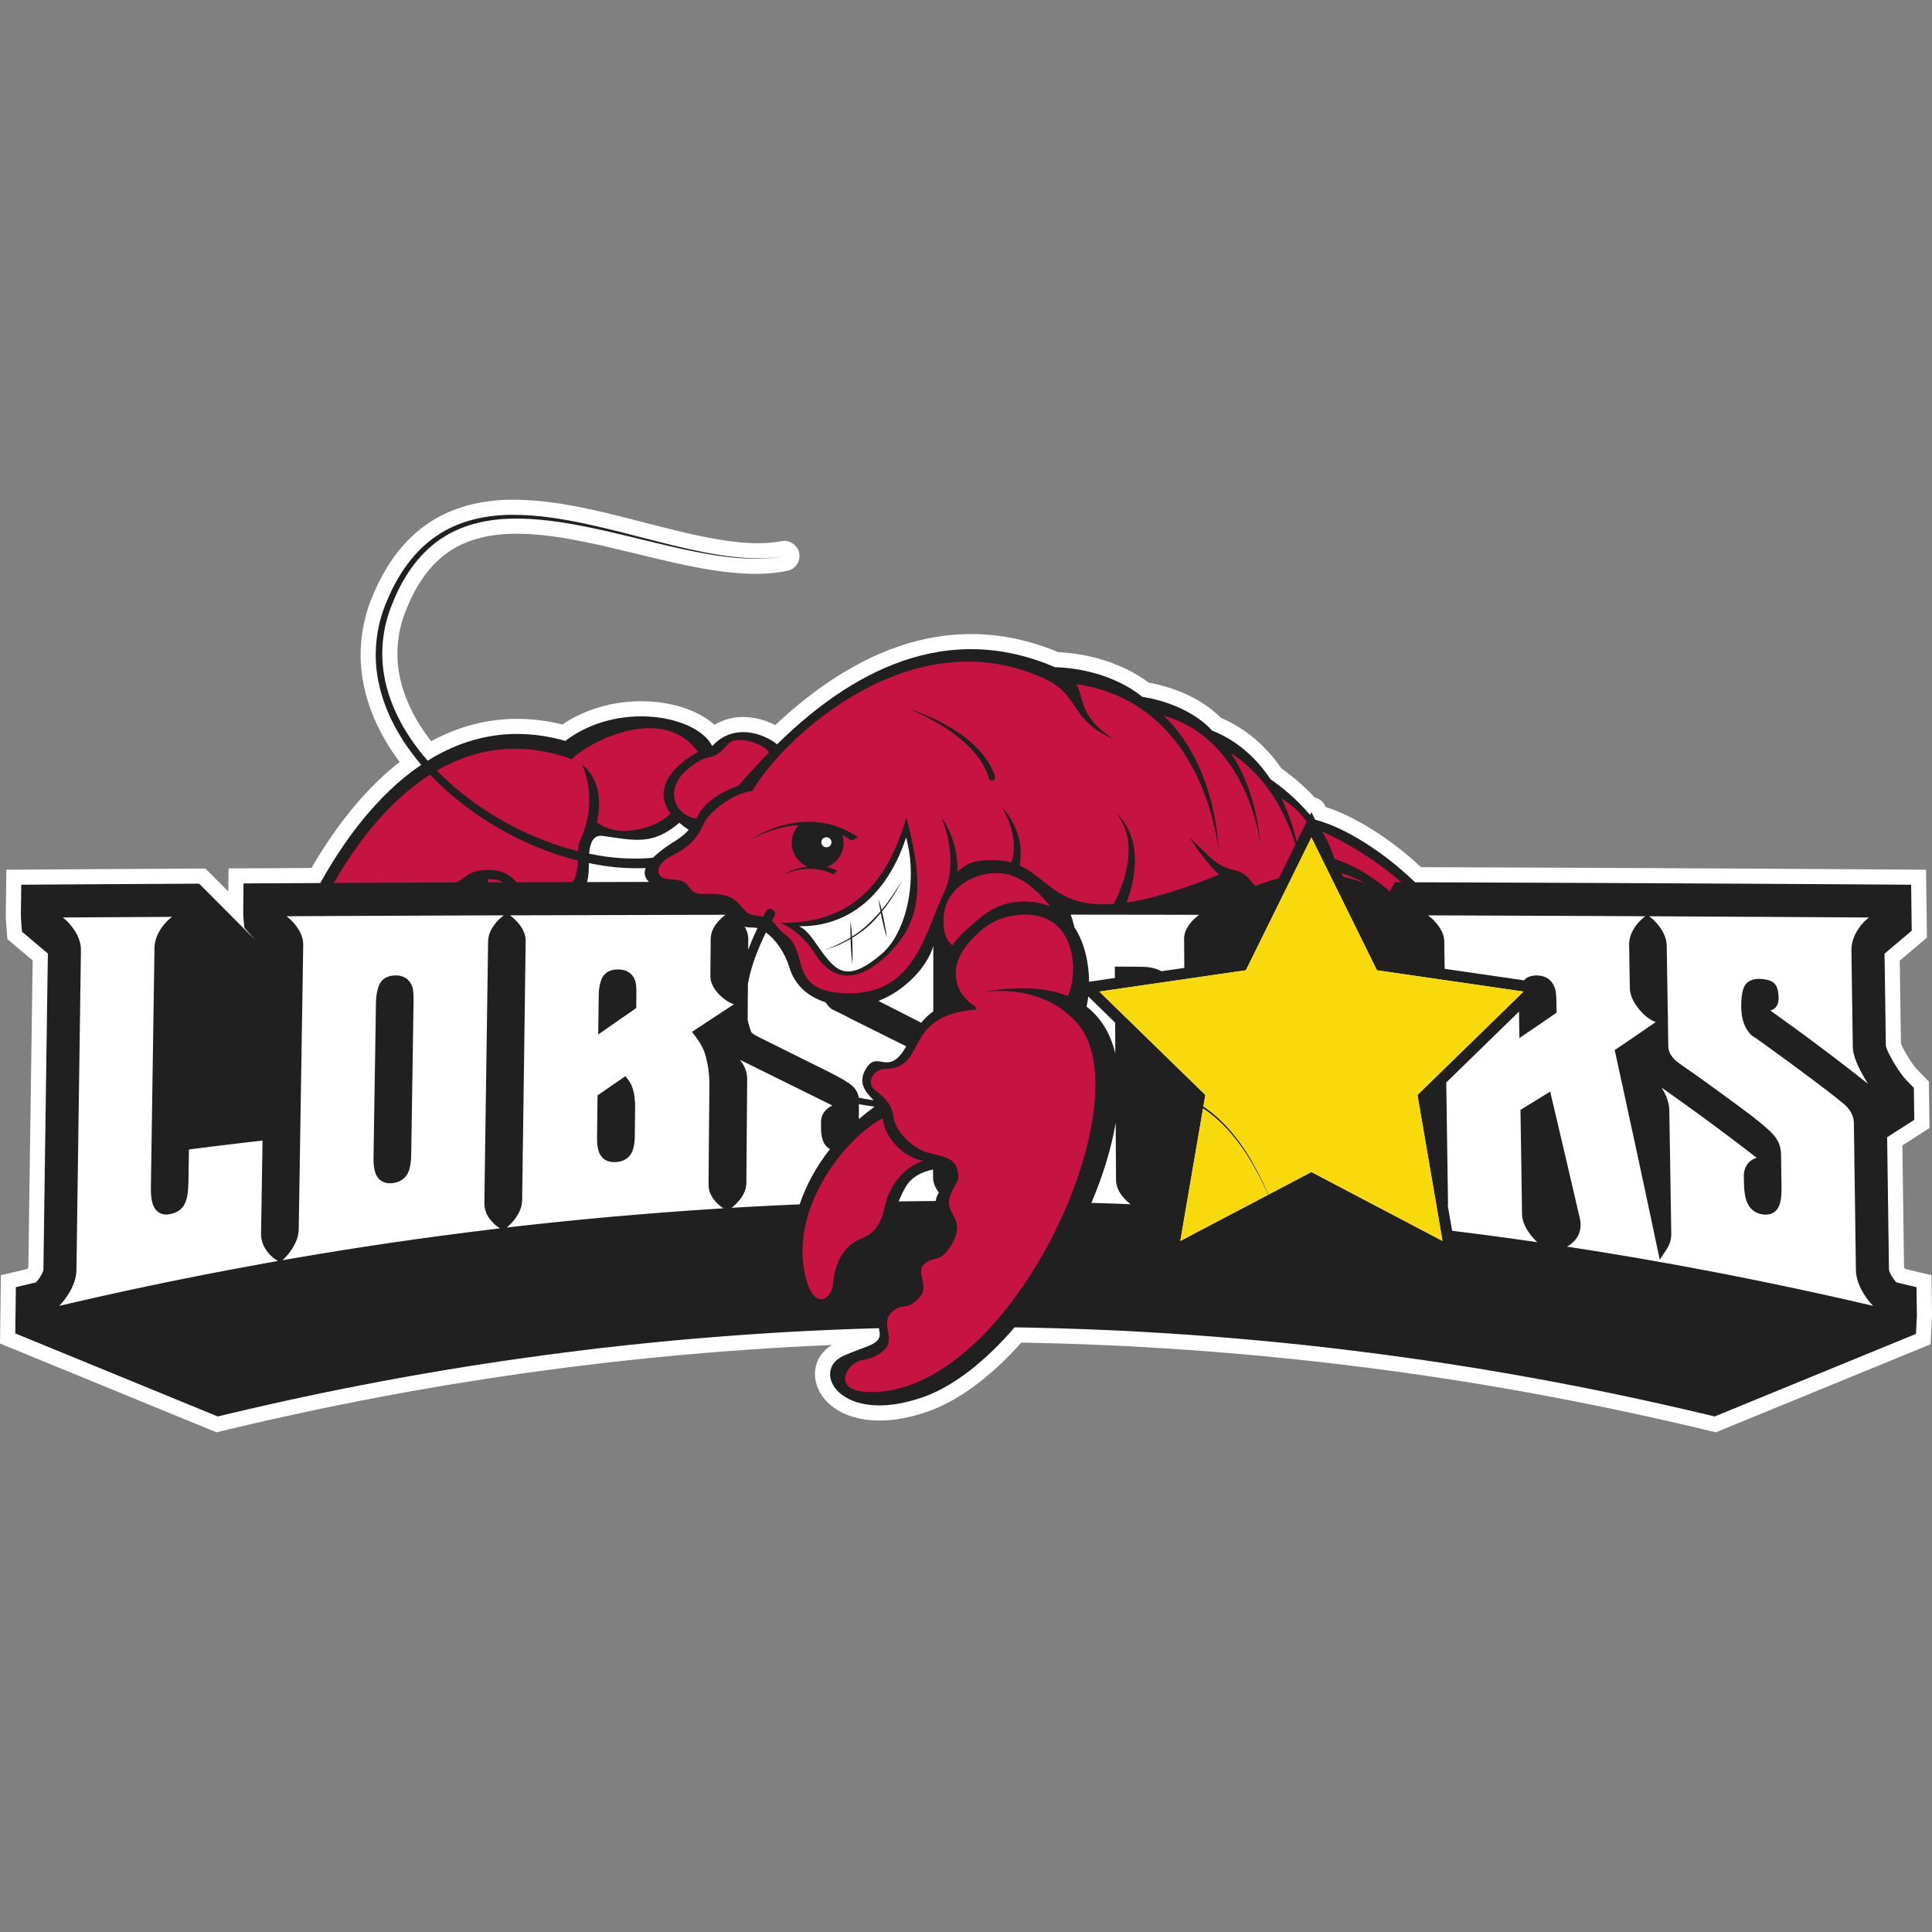 <?xml version="1.0" encoding="utf-8"?>
<!-- Generator: Adobe Illustrator 22.1.0, SVG Export Plug-In . SVG Version: 6.00 Build 0)  -->
<svg version="1.1" id="Layer_1" xmlns="http://www.w3.org/2000/svg" xmlns:xlink="http://www.w3.org/1999/xlink" x="0px" y="0px"
	 viewBox="0 0 432 432" style="enable-background:new 0 0 432 432;" xml:space="preserve">
<rect x="0" y="0" width="432" height="432" fill="#808080" stroke="none"/>
<g>
	<path style="fill:#FFFFFF;" d="M431.915,287.767c0-0.001-0-0.002-0-0.003l-0.036-2.632
		l-2.561-0.607c-0.001-0-0.002-0.001-0.003-0.001l-3.346-0.792
		c-0.078-0.122-0.146-0.238-0.204-0.346c-0.005-0.009-0.01-0.019-0.015-0.029
		l-0.378-27.238l4.483-2.868c0-0,0-0,0.001-0.001l1.583-1.012
		l-0.025-1.877c0-0.001,0-0.002,0-0.002l-0.096-7.164
		c0-0.001-0-0.002-0-0.003l-0.018-1.341l-0.937-0.965
		c-0-0-0-0-0-0l-1.732-1.784
		c-0.11-0.114-0.228-0.249-0.355-0.405c-0.176-0.215-0.362-0.459-0.556-0.732
		l-0.38-0.55c-0.106-0.158-0.212-0.317-0.32-0.484
		c-0.262-0.407-0.534-0.851-0.801-1.304c-0.097-0.166-0.194-0.341-0.312-0.553
		c-0.19-0.342-0.339-0.619-0.453-0.849c-0.207-0.413-0.328-0.699-0.399-0.88
		l-0.265-18.552l6.08-5.14l-0.064-4.553l-0.136-10.63l-3.305-0.022
		c-0.003-0-0.007-0.001-0.01-0.001l-14.376-0.095
		c0,0-12.488-0.076-16.632-0.098l-29.488-0.157l-1.546-0.002
		c-4.137-0.021-8.275-0.042-12.412-0.059l-5.907-0.025l-29.23-0.107
		c-6.813-6.338-14.751-11.337-21.328-13.452l-0.17-0.345
		c-0.458-0.929-1.308-1.583-2.293-1.804c-0.646-0.691-1.29-1.331-1.923-1.933
		l-0.001-0.007c-0.049-0.046-0.096-0.088-0.144-0.134
		c-0.102-0.097-0.202-0.188-0.304-0.283c-0.229-0.212-0.455-0.419-0.679-0.619
		c-0.1-0.09-0.199-0.178-0.298-0.265c-0.246-0.216-0.487-0.424-0.723-0.624
		c-0.061-0.051-0.123-0.106-0.183-0.156c-0.296-0.248-0.583-0.483-0.86-0.705
		c-0.061-0.048-0.116-0.091-0.176-0.139c-0.215-0.171-0.424-0.334-0.624-0.488
		c-0.081-0.062-0.157-0.12-0.235-0.179c-0.178-0.135-0.347-0.261-0.51-0.381
		c-0.065-0.048-0.13-0.096-0.193-0.142c-0.212-0.154-0.413-0.299-0.593-0.426
		c-3.581-5.198-8.13-9-13.541-11.316c-2.104-2.146-7.12-6.201-16.17-7.893
		c-2.596-1.964-9.445-6.256-20.198-6.79c-6.428-2.689-12.986-4.051-19.504-4.051
		c-14.66,0-29.375,6.848-43.774,20.364c-2.227-1.162-4.754-1.818-7.156-1.818
		c-2.333,0-4.507,0.597-6.429,1.75c-3.589-3.25-9.648-5.273-16.399-5.273
		c-6.415,0-12.605,1.834-17.62,5.193c-3.4-0.834-6.79-1.256-10.1-1.256
		c-6.633,0-13.09,1.678-19.233,4.994c-0.031-0.041-0.063-0.081-0.094-0.121
		c-3.531-4.572-5.841-9.298-6.869-14.062c-1.12-5.077-0.605-10.531,1.45-15.358
		c0.012-0.028,0.024-0.056,0.035-0.085c1.53-3.881,4.375-9.218,9.27-12.616
		c4.683-3.315,10.466-4.081,14.495-4.139c0.252-0.004,0.504-0.006,0.756-0.006
		c5.386,0,10.505,0.872,14.796,1.725c4.105,0.823,7.977,1.766,11.722,2.677
		c0.855,0.208,1.697,0.413,2.521,0.611c3.863,0.938,8.357,1.995,12.387,2.72
		c3.681,0.671,7.054,1.074,10.013,1.194c0.657,0.029,1.318,0.045,1.964,0.045
		c1.641,0,3.251-0.096,4.781-0.284c0.862-0.105,1.493-0.217,1.81-0.281
		l0.553-0.1c1.828-0.334,3.044-2.081,2.722-3.911
		c-0.289-1.64-1.714-2.795-3.325-2.795c-0.187,0-0.377,0.015-0.568,0.048
		l-0.608,0.103c-0.211,0.04-0.667,0.117-1.36,0.191
		c-1.112,0.121-2.278,0.183-3.466,0.183c-0.703,0-1.425-0.021-2.161-0.065
		c-2.609-0.142-5.738-0.562-9.057-1.215c-3.849-0.748-8.197-1.834-11.947-2.8
		c-0.822-0.21-1.657-0.426-2.503-0.644c-3.799-0.981-7.728-1.995-11.98-2.909
		c-4.879-1.039-10.718-2.1-17.033-2.1h-0.08
		c-7.331,0.006-13.873,1.84-18.894,5.287c-5.188,3.496-9.445,9.034-12.314,16.017
		c-2.767,6.321-3.5,13.512-2.068,20.235c1.211,5.853,3.9,11.602,7.997,17.097
		c-8.785,6.859-15.375,16.24-19.694,23.712l-15.22,0.076
		c-0.001,0-0.002,0-0.003,0l-3.328,0.017l-0.031,3.329
		c0,0.001-0,0.001-0,0.002l-0.017,1.844l-4.13-4.145
		c-0.001-0.001-0.001-0.001-0.002-0.001l-0.997-1.001l-1.391,0.008
		c-0.002,0-0.004-0.001-0.005-0.001c-0.006,0-22.023,0.124-22.023,0.124
		l-1.501,0.01l-2.378,0.013l-11.207,0.075l-2.685,0.017
		c-0.002,0-0.003,0.001-0.005,0.001l-3.31,0.022l-0.12,9.458
		c0,0-0.005,0.644-0.004,0.79c0.002,0.194,0.006,0.383,0.013,0.57
		c0.008,0.228,0.021,0.451,0.038,0.675l0.199,2.614l0,0l0.107,1.412l5.649,4.776
		l-0.722,51.132l-0.241,17.462c-0.005,0.008-0.064,0.109-0.121,0.207
		c-0.042,0.071-0.082,0.14-0.099,0.167l-3.349,0.793
		c-0.001,0-0.001,0-0.002,0.001l-2.566,0.608L0,300.412l48.412,19.857
		l1.057-0.253c0.001-0,0.003-0,0.004-0.001l1.965-0.471
		c3.237-0.775,6.559-1.545,9.873-2.289c3.24-0.727,6.567-1.448,9.89-2.145
		c3.295-0.689,6.628-1.362,9.909-2c3.272-0.637,6.612-1.262,9.929-1.858
		l1.222-0.219l3.705-0.648c2.888-0.499,5.818-0.986,8.71-1.448
		c2.871-0.458,5.807-0.908,8.725-1.337c2.894-0.424,5.835-0.837,8.739-1.226
		c2.872-0.384,5.816-0.759,8.761-1.116l2.472-0.3l2.48-0.292
		c2.881-0.329,5.822-0.646,8.743-0.943c2.906-0.295,5.855-0.575,8.766-0.833
		c2.891-0.257,5.843-0.501,8.773-0.725c2.887-0.221,5.84-0.429,8.794-0.619
		l1.233-0.081l3.742-0.226c3.285-0.188,6.648-0.355,9.995-0.498
		c0.032-0.002,0.065-0.003,0.097-0.004c-2.91,1.818-4.304,4.924-3.589,8.205
		c0.943,4.329,5.708,8.696,14.228,8.696c3.35,0,7.006-0.685,10.867-2.037
		c6.779-2.372,13.975-7.683,20.879-15.397c0.491,0.009,0.981,0.018,1.47,0.027
		c2.11,0.041,4.234,0.092,6.311,0.151c2.093,0.06,4.216,0.129,6.31,0.207
		c2.098,0.078,4.221,0.166,6.307,0.263l3.337,0.153l4.096,0.234
		c3.278,0.186,6.649,0.403,10.019,0.644c3.3,0.236,6.67,0.501,10.014,0.787
		c3.339,0.287,6.706,0.599,10.007,0.929c3.335,0.333,6.7,0.693,9.986,1.067
		l2.469,0.291l2.465,0.3c2.905,0.351,5.857,0.727,8.773,1.118
		c2.887,0.386,5.827,0.798,8.738,1.225c2.922,0.429,5.857,0.879,8.726,1.337
		c2.899,0.463,5.83,0.951,8.713,1.449l1.529,0.267l4.6,0.819
		c3.192,0.581,6.426,1.193,9.612,1.816c3.225,0.633,6.46,1.29,9.615,1.953
		c3.178,0.668,6.407,1.37,9.597,2.085c3.194,0.717,6.415,1.464,9.577,2.219
		l1.963,0.469c0,0,0.001,0,0.001,0l1.059,0.253l1.004-0.412
		c0.001-0.001,0.003-0.001,0.005-0.001l45.011-18.463
		c0.002-0.001,0.003-0.002,0.005-0.002l1.981-0.812l0.107-2.142
		c0-0.001,0-0.001,0-0.002l0.098-1.963L432,294.223v-0.086v-0.205
		C432,293.918,431.915,287.767,431.915,287.767z"/>
	<path style="fill:#212020;" d="M428.619,293.888l-0.003-0.191l-0.001-0.101l-0.002-0.153
		l-0.002-0.15l-0.001-0.071l-0.001-0.078l-0.002-0.141l-0.002-0.159l-0.002-0.151
		l-0.068-4.88l-4.477-1.06c-0.048-0.043-0.116-0.109-0.202-0.203
		c-0.045-0.057-0.091-0.113-0.136-0.168c-0.163-0.197-0.293-0.369-0.409-0.541
		l-0.009-0.013l-0.009-0.013c-0.198-0.291-0.369-0.571-0.509-0.834
		c-0.064-0.121-0.131-0.264-0.209-0.449l-0.053-0.125l-0.031-0.074
		c-0.045-0.124-0.076-0.235-0.096-0.332c-0.007-0.034-0.012-0.066-0.015-0.094
		c-0.002-0.021-0.003-0.036-0.003-0.044c-0.039-2.753-0.078-5.497-0.116-8.239
		l-0.001-0.106l-0.002-0.116l-0.11-7.997l-0.052-3.763l-0.005-0.37l-0.012-0.856
		l-0.044-3.22c-0.023-1.637-0.046-3.273-0.069-4.909l3.135-2.006l2.932-1.876
		l-0.046-3.48l-0.002-0.148l-0.002-0.15l-0.004-0.294l-0.002-0.159l-0.002-0.148
		l-0.001-0.055l-0.003-0.238l-0.033-2.491l-1.735-1.787
		c-0.168-0.173-0.351-0.38-0.542-0.614c-0.219-0.267-0.45-0.571-0.69-0.905
		c-0.042-0.058-0.085-0.122-0.129-0.185l-0.086-0.124l-0.027-0.04
		c-0.065-0.094-0.13-0.187-0.196-0.285c-0.118-0.175-0.237-0.354-0.357-0.541
		c-0.283-0.44-0.579-0.922-0.88-1.432c-0.108-0.186-0.217-0.382-0.326-0.578
		l-0.018-0.033c-0.221-0.397-0.392-0.718-0.523-0.98
		c-0.219-0.438-0.398-0.837-0.533-1.186c-0.116-0.301-0.174-0.498-0.201-0.604
		l-0.014-0.085c-0.026-1.76-0.052-3.508-0.077-5.257l-0.076-5.4l-0.004-0.287
		l-0.072-5.115c-0.022-1.52-0.044-3.04-0.066-4.56l3.821-3.23l2.26-1.91
		l-0.042-2.959l-0.003-0.19l-0.001-0.103l-0.002-0.147l-0.002-0.154l-0.001-0.093
		l-0.003-0.195l-0.001-0.079l-0.001-0.079l-0.001-0.07l-0.001-0.069l-0.078-6.138
		l-6.139-0.042l-4.155-0.027l-2.076-0.013l-2.005-0.013l-4.199-0.027
		c-4.144-0.025-8.287-0.049-12.43-0.072c-4.143-0.023-8.286-0.045-12.429-0.067
		l-8.355-0.043l-4.075-0.021l-0.671-0.005l-0.341-0.002l-0.256-0.002l-0.26-0.002
		l-0.467-0.003l-0.307-0.002l-0.305-0.002l-0.466-0.003l-0.241-0.001l-0.148-0.001
		l-1.16-0.005c-0.508-0.001-1.015-0.002-1.522-0.002h-0h-0.028
		c-4.136-0.021-8.273-0.041-12.409-0.059c-2.953-0.013-5.905-0.025-8.858-0.036
		l-0.468-0.002l-1.552-0.006l-1.556-0.006c-4.145-0.016-8.289-0.031-12.433-0.046
		l-11.607-0.04c-6.975-6.734-15.562-12.234-22.351-14l-0.828-1.677
		l-0.306,0.619c-3.138-3.753-6.749-6.559-8.845-7.976
		c-2.959-4.461-7.144-8.533-13.061-10.891c-0.211-0.202-4.696-5.751-15.632-7.558
		c-0.323-0.247-6.987-6.179-19.529-6.62
		c-26.602-11.473-48.524,3.905-62.105,17.249
		c-3.111-2.514-9.757-4.752-14.452,0.343c-0.023,0.007-0.048,0.015-0.071,0.023
		c-3.407-6.79-20.956-10.161-32.828-1.129c-11.978-3.388-22.232-0.904-30.776,4.422
		c-0.683-0.781-1.354-1.579-1.997-2.411c-3.427-4.436-6.256-9.656-7.495-15.401
		c-1.264-5.731-0.709-11.891,1.641-17.41c2.193-5.565,5.617-10.772,10.462-14.136
		c4.823-3.414,10.763-4.678,16.395-4.76c5.672-0.088,11.149,0.767,16.269,1.784
		c5.127,1.028,9.93,2.247,14.375,3.318c4.444,1.079,8.535,2.02,12.196,2.679
		c3.659,0.667,6.89,1.034,9.558,1.142c2.669,0.12,4.769-0.044,6.186-0.218
		c0.71-0.086,1.25-0.178,1.612-0.251c0.363-0.066,0.551-0.1,0.551-0.1
		s-0.188,0.032-0.552,0.093c-0.363,0.068-0.904,0.152-1.614,0.228
		c-1.418,0.155-3.516,0.289-6.177,0.132c-2.66-0.145-5.876-0.555-9.518-1.271
		c-3.644-0.708-7.713-1.703-12.14-2.843c-4.429-1.132-9.217-2.418-14.351-3.522
		c-5.128-1.091-10.63-2.034-16.407-2.025c-5.729,0.004-11.902,1.205-17.007,4.71
		c-5.126,3.454-8.758,8.842-11.091,14.532c-2.498,5.687-3.151,12.22-1.871,18.231
		c1.249,6.038,4.153,11.488,7.654,16.102c0.609,0.801,1.242,1.571,1.886,2.327
		c-9.954,6.721-17.47,17.238-22.571,26.436l-2.502,0.012l-2.289,0.011l-2.072,0.01
		l-4.145,0.02l-6.169,0.032l-0.058,6.169l-0.001,0.101l-0,0.041l-0,0.034
		l-0.001,0.128c-0,0.133,0,0.265,0.003,0.398
		c0.003,0.157,0.008,0.319,0.017,0.482c0.003,0.055,0.007,0.119,0.012,0.185
		c0.009,0.133,0.018,0.255,0.031,0.377l0.204,2.027l1.358,1.518l1.056,1.182
		l-10.693-10.733l-1.849-1.856l-2.62,0.014l-2.276,0.012l-5.474,0.03
		l-5.172,0.029l-0.857,0.005l-1.726,0.01l-3.879,0.023l-1.29,0.008l-1.075,0.006
		l-1.51,0.009l-0.779,0.005l-0.773,0.005l-6.201,0.04l-6.139,0.042l-0.078,6.139
		l-0.001,0.109l-0,0.047l-0.002,0.168c-0.001,0.137-0.001,0.269-0,0.402
		c0.001,0.161,0.005,0.317,0.011,0.473c0.007,0.184,0.017,0.363,0.03,0.542
		l0.199,2.614l2.002,1.692l3.787,3.201l-0.242,16.993l-0.253,17.847l-0.004,0.252
		l-0.003,0.249l-0.244,17.389c-0.083,5.961-0.165,11.926-0.247,17.896
		C9.705,283.875,9.7,283.911,9.695,283.947l-0.014,0.1
		c-0.009,0.033-0.025,0.089-0.052,0.173l-0.027,0.087l-0.02,0.063l-0.037,0.087
		l-0.037,0.086c-0.076,0.179-0.141,0.316-0.202,0.43
		c-0.016,0.029-0.042,0.071-0.066,0.114l-0.072,0.124
		c-0.139,0.239-0.258,0.431-0.375,0.603c-0.175,0.257-0.345,0.48-0.505,0.664
		l-0.082,0.085l-0.067,0.069c-0.041,0.042-0.082,0.081-0.123,0.117l-0.01,0.009
		l-4.46,1.056l-0.061,4.887l-0.001,0.07l-0.001,0.08l-0.002,0.141l-0.004,0.294
		l-0.001,0.042v0.003l-0.003,0.26l-0,0.022l-0,0.013l-0.002,0.125
		l-0.002,0.145l-0.056,4.258l3.94,1.616l39.466,16.188l1.869,0.767l1.964-0.47
		c3.279-0.785,6.617-1.559,9.92-2.3c3.296-0.739,6.639-1.464,9.938-2.154
		c3.304-0.691,6.654-1.368,9.956-2.01c3.296-0.641,6.652-1.269,9.974-1.867
		c0.413-0.074,0.824-0.148,1.235-0.221l1.236-0.218l1.238-0.216l1.244-0.216
		c2.896-0.5,5.842-0.99,8.752-1.455c2.908-0.465,5.858-0.917,8.768-1.344
		c2.902-0.426,5.857-0.84,8.782-1.232c2.907-0.389,5.866-0.766,8.793-1.12
		c0.433-0.054,0.844-0.104,1.255-0.155l1.235-0.149l1.246-0.148l1.248-0.146
		c2.901-0.331,5.863-0.65,8.785-0.947c2.917-0.296,5.881-0.578,8.808-0.838
		c2.904-0.258,5.87-0.503,8.814-0.728c2.909-0.223,5.877-0.431,8.819-0.62
		c0.434-0.03,0.843-0.056,1.251-0.082c0.413-0.026,0.826-0.051,1.238-0.076
		l1.254-0.075l1.272-0.077c3.302-0.188,6.691-0.357,10.044-0.5
		c3.335-0.142,6.725-0.262,10.077-0.357c0.228-0.006,0.458-0.011,0.686-0.017
		c0.034,0.206,0.073,0.418,0.119,0.639c0.647,3.122-2.8,3.151-8.125,5.587
		c-7.329,3.353-0.588,15.657,17.874,9.196c6.908-2.417,14.038-8.143,20.489-15.612
		c1.015,0.016,2.031,0.033,3.043,0.053c2.12,0.042,4.253,0.093,6.342,0.152
		c2.102,0.06,4.235,0.13,6.34,0.208c2.108,0.079,4.24,0.167,6.336,0.264
		l3.374,0.155l4.095,0.233c3.339,0.19,6.726,0.408,10.069,0.647
		c3.342,0.239,6.727,0.505,10.062,0.791c3.339,0.286,6.722,0.6,10.054,0.933
		c3.328,0.332,6.708,0.693,10.046,1.073l0.389,0.046l0.841,0.099l1.245,0.148
		l1.236,0.149c0.41,0.05,0.821,0.1,1.232,0.152
		c2.949,0.357,5.907,0.734,8.816,1.123c2.925,0.392,5.88,0.806,8.781,1.232
		c2.91,0.427,5.86,0.879,8.769,1.344c2.911,0.465,5.856,0.954,8.754,1.455
		c0.513,0.089,1.025,0.178,1.536,0.268c0.514,0.09,1.026,0.181,1.537,0.271
		l1.542,0.275l0.92,0.165l0.625,0.112c3.2,0.582,6.455,1.197,9.658,1.825
		c3.21,0.629,6.459,1.289,9.659,1.962c3.198,0.672,6.442,1.377,9.642,2.095
		c3.201,0.719,6.439,1.469,9.622,2.229l1.963,0.469l1.867-0.766l39.466-16.188
		l3.678-1.509l0.199-3.97l0.008-0.156l0-0.161v-0.044L428.619,293.888z
		 M59.178,282.493c-4.122,0.74-8.314,1.523-12.459,2.328
		c-4.145,0.805-8.33,1.648-12.439,2.507c-4.15,0.868-8.328,1.772-12.418,2.688
		c-2.858,0.64-5.748,1.302-8.632,1.978c0.196-0.19,0.389-0.394,0.579-0.608
		c0.369-0.418,0.735-0.893,1.089-1.412c0.349-0.513,0.661-1.025,0.926-1.523
		c0.271-0.507,0.5-1.014,0.683-1.505c0.187-0.503,0.331-1.005,0.429-1.494
		c0.099-0.497,0.153-0.995,0.159-1.479l0.247-17.926l0.757-53.537
		c0.006-0.47-0.038-0.946-0.132-1.416c-0.091-0.461-0.233-0.93-0.421-1.394
		c-0.183-0.451-0.416-0.91-0.692-1.366c-0.268-0.443-0.586-0.896-0.944-1.346
		c-0.365-0.454-0.736-0.855-1.107-1.196c-0.256-0.237-0.519-0.45-0.785-0.639
		l24.464-0.144c-0.18,0.128-0.358,0.267-0.532,0.414
		c-0.385,0.327-0.766,0.71-1.133,1.139c-0.363,0.43-0.684,0.864-0.958,1.295
		c-0.28,0.441-0.519,0.891-0.709,1.336c-0.194,0.455-0.344,0.919-0.445,1.38
		c-0.103,0.469-0.157,0.944-0.163,1.413l-0.802,53.385
		c-0.01,0.521-0.002,1.017,0.022,1.469c0.025,0.459,0.069,0.888,0.131,1.274
		c0.065,0.405,0.152,0.773,0.257,1.095c0.116,0.356,0.26,0.671,0.429,0.938
		c0.145,0.23,0.315,0.438,0.504,0.618c0.196,0.186,0.417,0.344,0.655,0.468
		c0.227,0.119,0.479,0.211,0.745,0.271c0.254,0.056,0.521,0.084,0.797,0.084
		h0.075l0.074-0.01c0.47-0.063,0.88-0.148,1.254-0.26
		c0.397-0.12,0.74-0.265,1.051-0.445c0.317-0.183,0.592-0.396,0.842-0.652
		c0.231-0.237,0.429-0.5,0.607-0.805c0.166-0.286,0.308-0.613,0.427-0.976
		c0.11-0.338,0.204-0.719,0.278-1.134c0.071-0.396,0.128-0.838,0.168-1.314
		c0.039-0.463,0.064-0.971,0.074-1.511l0.068-4.22l0.045-3.229
		c1.237-0.159,2.473-0.317,3.709-0.471c1.559-0.196,3.117-0.388,4.675-0.577
		c1.559-0.19,3.117-0.375,4.676-0.558c1.134-0.133,2.268-0.265,3.403-0.396
		l-0.334,20.82c-0.005,0.46,0.039,0.911,0.131,1.349
		c0.092,0.44,0.234,0.874,0.422,1.289c0.187,0.413,0.423,0.817,0.701,1.203
		c0.275,0.38,0.597,0.751,0.959,1.104c0.112,0.108,0.22,0.206,0.328,0.299
		c0.109,0.094,0.218,0.182,0.327,0.265c0.106,0.082,0.215,0.16,0.324,0.235
		c0.111,0.076,0.216,0.146,0.323,0.214l0.243,0.155L59.178,282.493z
		 M112.382,204.88c-0.106,0.081-0.212,0.168-0.317,0.259
		c-0.101,0.086-0.203,0.179-0.303,0.273c-0.101,0.095-0.197,0.191-0.294,0.289
		c-0.36,0.363-0.687,0.741-0.967,1.119c-0.286,0.386-0.531,0.783-0.727,1.179
		c-0.201,0.407-0.357,0.823-0.462,1.237c-0.107,0.421-0.165,0.85-0.173,1.275
		l-0.834,58.536c-0.003,0.443,0.045,0.872,0.141,1.286
		c0.097,0.415,0.244,0.825,0.439,1.22c0.191,0.386,0.433,0.767,0.718,1.132
		c0.276,0.354,0.603,0.704,0.971,1.041c0.088,0.086,0.2,0.185,0.314,0.279
		c0.115,0.094,0.227,0.18,0.34,0.261c0.111,0.079,0.221,0.153,0.331,0.225
		c0.094,0.06,0.186,0.116,0.276,0.171l-1.086,0.13l-1.549,0.191
		c-3.676,0.444-7.372,0.914-10.98,1.396c-3.676,0.492-7.367,1.008-10.97,1.536
		c-3.669,0.538-7.354,1.102-10.954,1.676c-3.617,0.577-7.297,1.188-10.938,1.816
		l-2.211,0.384l0.107-0.099c0.111-0.102,0.22-0.207,0.328-0.313
		c0.11-0.109,0.218-0.221,0.324-0.336c0.106-0.114,0.212-0.234,0.318-0.358
		c0.105-0.125,0.209-0.253,0.313-0.386c0.351-0.444,0.668-0.896,0.938-1.335
		c0.277-0.449,0.513-0.901,0.702-1.342c0.194-0.454,0.344-0.909,0.446-1.353
		c0.104-0.454,0.162-0.912,0.171-1.358l1.008-63.601
		c0.009-0.432-0.036-0.875-0.133-1.314c-0.094-0.426-0.24-0.858-0.434-1.285
		c-0.186-0.409-0.423-0.826-0.704-1.24c-0.271-0.399-0.591-0.805-0.95-1.209
		c-0.367-0.408-0.739-0.767-1.111-1.072c-0.136-0.112-0.273-0.218-0.411-0.317
		l9.491-0.046l11.963-0.054l12.43-0.05l12.431-0.045l2.286-0.004
		C112.568,204.74,112.475,204.809,112.382,204.88z M208.688,211.509l-0.006,14.426
		c0,0.064,0.013,0.134,0.016,0.2c-1.046,0.732-1.942,1.611-2.712,2.55
		c-1.376-0.702-2.692-1.374-3.529-1.8l-6.029-3.072
		C202.652,221.383,207.49,215.868,208.688,211.509z M184.185,187.37
		c0.185-0.116,0.404-0.179,0.638-0.171c0.078,0.003,0.154,0.013,0.227,0.031
		c0.292,0.07,0.538,0.254,0.693,0.5c0.039,0.062,0.071,0.127,0.098,0.195
		c0.052,0.137,0.079,0.287,0.074,0.443c-0.011,0.312-0.147,0.59-0.358,0.787
		c-0.212,0.197-0.498,0.314-0.81,0.303c-0.234-0.008-0.449-0.087-0.625-0.215
		c-0.059-0.043-0.113-0.091-0.162-0.144c-0.197-0.212-0.314-0.498-0.303-0.81
		C183.668,187.9,183.878,187.563,184.185,187.37z M185.905,206.076
		c0.639-0.203,1.263-0.434,1.872-0.692c0.609-0.258,1.203-0.544,1.782-0.856
		c0.005-0.003,0.01-0.006,0.015-0.009c1.152-0.622,2.245-1.349,3.277-2.171
		c0.518-0.413,1.02-0.85,1.507-1.31c1.23-1.162,2.36-2.473,3.388-3.912
		h-0c2.024-2.834,3.653-6.17,4.864-9.876c0,0,0,0,0,0
		c0.693,2.58,1.025,5.22,1.05,7.8c0.003,0.322,0.001,0.644-0.005,0.964
		c-0.007,0.372-0.023,0.742-0.043,1.11c-0,0,0,0-0,0
		c-0.14,2.605-0.588,5.11-1.284,7.387c-0.476,1.56-1.066,3.014-1.756,4.315
		c-0.123,0.231-0.248,0.458-0.377,0.68c-0.257,0.443-0.526,0.866-0.806,1.268
		c-0.56,0.803-1.164,1.518-1.805,2.131c-0.16,0.153-0.323,0.3-0.488,0.44
		c-0.945,0.804-1.811,1.468-2.611,2.006c-1,0.672-1.895,1.147-2.708,1.449
		c-0.163,0.06-0.322,0.114-0.478,0.161c-0.312,0.094-0.613,0.161-0.902,0.203
		c-0.145,0.021-0.286,0.036-0.426,0.044c-0.279,0.017-0.547,0.01-0.806-0.019
		c-0.259-0.029-0.51-0.082-0.753-0.155c-0.243-0.073-0.479-0.167-0.709-0.281
		c-0.69-0.34-1.326-0.855-1.948-1.499c-0.207-0.215-0.413-0.444-0.618-0.686
		c-0.103-0.121-0.205-0.245-0.308-0.372c-0.411-0.509-0.824-1.065-1.251-1.656
		c-0.068-0.095-0.137-0.191-0.205-0.287c-0.152-0.214-0.303-0.429-0.455-0.646
		c-0.133-0.191-0.267-0.382-0.401-0.573c-0.336-0.478-0.674-0.95-1.021-1.396
		c-0.16-0.206-0.322-0.406-0.486-0.599c-0.118-0.139-0.237-0.274-0.357-0.404
		c-0.207-0.223-0.417-0.432-0.633-0.622c-0.216-0.191-0.437-0.364-0.663-0.515
		c-0.227-0.151-0.46-0.281-0.7-0.385
		C181.251,207.147,183.669,206.786,185.905,206.076z M168.353,207.399
		c0.332-0.004,0.672,0.047,1.014,0.142c-0.171,0.361-0.344,0.732-0.524,1.127
		c-0.498,1.101-1.03,2.337-1.543,3.712l0.019-2.45
		c0.001-0.402-0.052-0.806-0.159-1.205c-0.102-0.383-0.258-0.773-0.462-1.157
		c-0.062-0.116-0.137-0.232-0.209-0.349
		C166.984,207.344,167.586,207.409,168.353,207.399z M134.812,186.921
		c6.958,0.94,11.033,2.233,17.094-2.945c0.608,0.527,1.305,1.055,2.098,1.583
		c-0.853,0.963-1.779,1.685-2.828,2.356c-0.944,0.604-3.417,2.106-5.161,3.875
		c-0.341,0.035-0.773,0.077-1.276,0.104c-1.369,0.092-3.43,0.156-6.031-0.023
		c-2.011-0.135-4.368-0.439-6.975-0.976
		C132.022,187.511,133.201,186.703,134.812,186.921z M131.664,193.093
		c-0-0.035,0.001-0.066,0-0.101c2.555,0.534,4.878,0.848,6.885,1
		c2.425,0.187,4.385,0.171,5.831,0.104c-0.374,0.948-0.328,1.898,0.434,2.769
		c0.103,0.117,0.202,0.227,0.301,0.334c-2.275,0.006-4.549,0.011-6.824,0.017
		l-7.02,0.019C131.535,196.279,131.692,194.97,131.664,193.093z M155.466,231.692
		c0.251,0.327,0.483,0.65,0.697,0.97c0.211,0.314,0.405,0.628,0.578,0.933
		c0.17,0.3,0.325,0.6,0.46,0.894c0.132,0.287,0.248,0.575,0.346,0.856
		c0.176,0.547,0.339,1.135,0.476,1.724c0.138,0.591,0.253,1.199,0.344,1.811
		c0.091,0.616,0.159,1.248,0.202,1.878c0.043,0.639,0.062,1.296,0.057,1.953
		l-0.103,11.063l-0.048,5.54l-0.044,5.541c-0.006,0.408,0.042,0.825,0.142,1.231
		c0.098,0.4,0.249,0.798,0.449,1.183c0.193,0.373,0.437,0.743,0.725,1.1
		c0.279,0.346,0.606,0.689,0.971,1.019c0.118,0.104,0.227,0.195,0.335,0.281
		c0.106,0.084,0.216,0.168,0.326,0.247c0.109,0.078,0.217,0.152,0.326,0.224
		c0.021,0.014,0.042,0.027,0.063,0.041l-0.795,0.048
		c-0.521,0.034-1.041,0.067-1.561,0.103c-3.648,0.234-7.352,0.495-11.006,0.773
		c-3.687,0.282-7.39,0.588-11.006,0.908c-3.652,0.324-7.353,0.676-11,1.045
		c-3.646,0.369-7.345,0.767-10.993,1.183l-2.107,0.248
		c0.062-0.051,0.124-0.104,0.185-0.157c0.108-0.094,0.214-0.188,0.32-0.287
		c0.107-0.098,0.214-0.201,0.32-0.307c0.106-0.106,0.212-0.215,0.318-0.327
		c0.378-0.422,0.697-0.827,0.97-1.223c0.281-0.41,0.52-0.822,0.711-1.226
		c0.198-0.419,0.351-0.841,0.454-1.255c0.106-0.426,0.164-0.857,0.171-1.278
		l0.403-29.042l0.39-28.939c0.007-0.408-0.04-0.827-0.14-1.239
		c-0.098-0.402-0.247-0.808-0.445-1.206c-0.191-0.383-0.432-0.772-0.716-1.152
		c-0.276-0.37-0.6-0.743-0.963-1.11c-0.11-0.109-0.215-0.211-0.32-0.308
		c-0.104-0.097-0.211-0.191-0.318-0.281c-0.105-0.089-0.213-0.177-0.32-0.26
		c-0.098-0.076-0.197-0.149-0.296-0.22l35.18-0.095l10.893-0.023h2.134
		c-0.026,0.018-0.052,0.037-0.077,0.055c-0.102,0.073-0.206,0.152-0.311,0.235
		c-0.103,0.082-0.205,0.167-0.308,0.256c-0.103,0.089-0.205,0.182-0.307,0.279
		c-0.362,0.347-0.686,0.701-0.964,1.056c-0.286,0.365-0.529,0.739-0.725,1.114
		c-0.203,0.389-0.358,0.787-0.462,1.182c-0.106,0.407-0.161,0.822-0.163,1.232
		l-0.073,8.251c-0.006,0.394,0.045,0.801,0.151,1.204
		c0.103,0.388,0.259,0.778,0.464,1.161c0.196,0.365,0.442,0.734,0.732,1.096
		c0.28,0.349,0.607,0.701,0.973,1.047c0.369,0.348,0.75,0.658,1.132,0.921
		c0.391,0.268,0.792,0.495,1.194,0.675c0.208,0.093,0.42,0.175,0.633,0.245
		l-3.516,2.299c-0.811,0.531-1.621,1.063-2.433,1.597
		c-0.812,0.534-1.624,1.071-2.436,1.61l-1.004,0.666L155.466,231.692z
		 M185.566,247.489c-0.219,0.135-0.435,0.295-0.639,0.475
		c-0.204,0.175-0.395,0.374-0.557,0.582c-0.167,0.212-0.311,0.443-0.426,0.685
		c-0.114,0.239-0.203,0.495-0.263,0.759c-0.058,0.256-0.091,0.525-0.096,0.8
		l-0.002,1.213c-0.001,0.431,0.015,0.836,0.047,1.207
		c0.034,0.384,0.086,0.743,0.156,1.067c0.073,0.342,0.169,0.659,0.285,0.941
		c0.127,0.308,0.282,0.585,0.46,0.822c0.181,0.237,0.387,0.445,0.616,0.622
		c0.136,0.105,0.282,0.195,0.434,0.279c-3.244,4.112-5.409,8.333-6.782,12.355
		c-0.191,0.008-0.383,0.014-0.575,0.022c-4.175,0.178-8.408,0.389-12.581,0.627
		l-2.062,0.124c0.001-0.001,0.002-0.001,0.003-0.002
		c0.114-0.085,0.227-0.174,0.339-0.266c0.112-0.092,0.223-0.19,0.334-0.293
		c0.108-0.1,0.217-0.205,0.325-0.317c0.352-0.353,0.674-0.721,0.95-1.084
		c0.287-0.379,0.531-0.763,0.725-1.142c0.203-0.395,0.359-0.798,0.463-1.197
		c0.108-0.413,0.164-0.833,0.165-1.246l0.191-23.327
		c0.002-0.482-0.059-0.965-0.181-1.44c-0.12-0.466-0.299-0.935-0.535-1.394
		c-0.228-0.446-0.515-0.896-0.852-1.337c-0.01-0.013-0.021-0.026-0.031-0.04
		c0.282,0.14,0.564,0.28,0.846,0.419c2.332,1.156,4.664,2.309,6.997,3.462
		c0,0,10.873,5.371,12.81,6.329C185.938,247.278,185.748,247.377,185.566,247.489z
		 M192.04,250.242l0.01-3.344c1.16,0.204,2.327,0.392,3.504,0.553
		C194.305,248.36,193.141,249.294,192.04,250.242z M193.671,238.902
		c-2.011,3.235-0.065,5.332,1.673,7.13c-1.124-0.173-2.234-0.373-3.336-0.587
		c-0.01-0.074-0.016-0.149-0.03-0.222c-0.054-0.29-0.141-0.576-0.256-0.846
		c-0.112-0.264-0.256-0.523-0.427-0.767c-0.167-0.238-0.361-0.464-0.577-0.675
		c-0.2-0.2-0.474-0.423-0.827-0.672c-0.318-0.224-0.698-0.468-1.161-0.746
		c-0.442-0.264-0.951-0.551-1.527-0.863c-0.568-0.308-1.203-0.64-1.903-0.995
		l-6.242-3.092l-6.227-3.096c-0.651-0.32-1.225-0.605-1.727-0.854
		c-0.5-0.248-0.927-0.463-1.283-0.644c-0.348-0.177-0.625-0.322-0.832-0.433
		c-0.144-0.078-0.245-0.134-0.302-0.172c-0.273-0.184-0.488-0.357-0.673-0.533
		c-0.377-0.929-0.658-1.878-0.835-2.833l0.022-3.366l0.003-0.884l0.035-3.778
		c0.163-0.91,0.363-1.789,0.588-2.625c0.833-3.093,1.943-5.696,2.929-7.8
		c0.173-0.368,0.341-0.715,0.506-1.053c2.247,1.614,4.342,4.763,5.223,7.743
		c1.144,3.873,3.94,6.527,8.141,7.9c0.1,0.166,0.203,0.329,0.319,0.48
		c0.276,0.361,0.601,0.689,0.967,0.974l0.097,0.076l0.111,0.053
		c0.466,0.221,0.907,0.433,1.323,0.636c0.415,0.203,0.806,0.397,1.171,0.58
		c0.364,0.183,0.703,0.357,1.016,0.521c0.313,0.163,0.6,0.315,0.861,0.457
		l12.145,6.048C198.579,241.063,196.335,234.617,193.671,238.902z M209.212,268.547
		c-1.947,0.015-3.892,0.033-5.82,0.061c-0.81,0.011-1.627,0.029-2.44,0.043
		c0.382-0.997,0.867-2.059,1.52-3.189c1.417-2.448,3.869-3.485,6.168-3.953
		l-0.002,1.73c0,0.409,0.053,0.819,0.157,1.219
		c0.102,0.392,0.256,0.786,0.458,1.168c0.185,0.352,0.418,0.702,0.687,1.044
		C209.578,267.21,209.324,267.864,209.212,268.547z M240.244,207.357
		c-0.207-0.938-0.484-1.914-0.842-2.839c1.548,0.001,3.096,0.002,4.644,0.003
		c4.679,0.005,9.357,0.01,14.036,0.018c3.348,0.006,6.695,0.011,10.042,0.018
		c-0.349,0.251-0.696,0.542-1.033,0.866c-0.361,0.34-0.69,0.694-0.971,1.044
		c-0.292,0.363-0.54,0.733-0.736,1.099c-0.206,0.382-0.363,0.773-0.466,1.162
		c-0.107,0.401-0.158,0.809-0.152,1.211l0.025,3.029l0.004,0.919l0.021,2.54
		l-5.1,0.741c-0.571-0.301-1.193-0.54-1.863-0.702
		c-0.757-0.184-1.591-0.281-2.479-0.288l-6.098-0.053l0.014,2.559l-3.843,0.558
		l-1.933,0.281C243.486,215.466,242.583,210.879,240.244,207.357z M243.34,222.809
		l0.72,0.702l5.287,5.153l0.039,6.894c-1.04-4.315-3.112-7.926-6.431-10.474
		C243.117,224.39,243.244,223.621,243.34,222.809z M249.2,269.131
		c-1.718-0.064-3.437-0.115-5.155-0.168c2.572-6.076,4.462-12.189,5.428-17.922
		l0.072,12.804c0.001,0.407,0.055,0.822,0.162,1.229
		c0.103,0.394,0.259,0.794,0.462,1.186c0.195,0.375,0.44,0.754,0.727,1.125
		c0.279,0.359,0.605,0.721,0.97,1.076c0.306,0.298,0.624,0.57,0.946,0.812
		C251.609,269.223,250.405,269.176,249.2,269.131z M263.923,277.471l5.079-29.614
		c1.996,1.318,3.751,2.871,5.253,4.479c2.729,2.964,4.792,6.082,6.351,8.97
		c0.84,1.414,1.482,2.814,2.11,4.091c0.309,0.602,0.579,1.19,0.828,1.76
		L263.923,277.471z M293.234,262.061l-9.585,5.039
		c-0.242-0.572-0.504-1.162-0.804-1.766c-0.612-1.287-1.238-2.698-2.062-4.127
		c-1.527-2.917-3.557-6.075-6.276-9.105c-1.534-1.685-3.345-3.324-5.425-4.712
		l0.439-2.558l-23.713-23.115l32.771-4.762l14.655-29.695l14.655,29.695
		l32.771,4.762l-23.713,23.115l5.598,32.638L293.234,262.061z M410.598,290.104
		c-3.979-0.892-8.032-1.771-12.046-2.613c-3.984-0.836-8.043-1.659-12.067-2.447
		c-4.028-0.788-8.095-1.555-12.086-2.28l-3.831-0.683l-1.919-0.339l-1.923-0.334
		c-3.645-0.629-7.326-1.239-10.939-1.816c-1.786-0.285-3.593-0.567-5.407-0.845
		c0.144-0.077,0.284-0.16,0.421-0.249c0.339-0.218,0.666-0.476,0.973-0.768
		c0.341-0.321,0.636-0.677,0.874-1.055c0.24-0.38,0.429-0.794,0.559-1.228
		c0.128-0.425,0.201-0.878,0.217-1.347c0.016-0.452-0.022-0.926-0.112-1.411
		c-0.537-2.332-1.065-4.608-1.592-6.875c-0.527-2.267-1.054-4.527-1.58-6.779
		c-0.526-2.252-1.053-4.496-1.579-6.734c-0.526-2.237-1.937-8.207-1.937-8.207
		l-3.711,2.285l-2.932,1.79l0.189,12.144l0.163,11.144
		c0.008,0.396,0.059,0.798,0.152,1.199c0.091,0.393,0.224,0.794,0.396,1.192
		c0.164,0.384,0.371,0.782,0.615,1.181c0.238,0.389,0.516,0.787,0.827,1.182
		c0.312,0.4,0.635,0.771,0.96,1.099c0.154,0.155,0.311,0.304,0.469,0.446
		c-3.255-0.473-6.577-0.936-9.888-1.379c-3.016-0.403-6.091-0.794-9.165-1.171
		l-0.951-5.544c0.021-0.202,0.033-0.405,0.032-0.609l-0.205-14.072l-0.183-12.932
		l16.261-15.85l0.091,5.92l3.248-2.206l1.522-1.041l1.522-1.045l2.012-1.39
		l-0.02-2.282c-0.007-0.401-0.02-0.757-0.037-1.08
		c-0.017-0.331-0.042-0.629-0.07-0.892c-0.032-0.287-0.07-0.532-0.113-0.74
		c-0.053-0.252-0.115-0.461-0.19-0.641c-0.133-0.369-0.33-0.746-0.566-1.075
		c-0.252-0.348-0.55-0.643-0.888-0.88c-0.333-0.235-0.712-0.417-1.124-0.539
		c-0.386-0.116-0.813-0.182-1.266-0.194l-0.203-0.004
		c-0.389,0-0.755,0.037-1.089,0.112c-0.367,0.083-0.701,0.211-0.994,0.382
		c-0.274,0.159-0.511,0.364-0.719,0.599l-17.736-2.577l-0.046-3.265h-0.007
		l-0.034-2.84c-0.007-0.424-0.069-0.845-0.182-1.262
		c-0.109-0.404-0.271-0.812-0.479-1.214c-0.199-0.385-0.449-0.778-0.742-1.166
		c-0.285-0.376-0.616-0.756-0.987-1.129c-0.38-0.381-0.767-0.721-1.152-1.007
		c-0.031-0.023-0.061-0.045-0.092-0.067l21.113,0.076
		c4.144,0.016,8.287,0.032,12.43,0.051c4.144,0.018,8.287,0.037,12.431,0.059
		l2.612,0.007l-0.271,0.218c-0.1,0.079-0.198,0.161-0.297,0.246
		c-0.1,0.087-0.196,0.174-0.294,0.263c-0.104,0.097-0.201,0.191-0.299,0.29
		c-0.097,0.098-0.195,0.2-0.293,0.306c-0.364,0.41-0.676,0.814-0.942,1.217
		c-0.271,0.411-0.501,0.833-0.682,1.254c-0.185,0.429-0.325,0.869-0.415,1.308
		c-0.091,0.444-0.133,0.897-0.123,1.346l0.15,9.554
		c0.009,0.435,0.069,0.874,0.178,1.312c0.106,0.427,0.264,0.862,0.466,1.294
		c0.197,0.418,0.443,0.845,0.733,1.27c0.283,0.415,0.615,0.838,0.987,1.258
		c0.365,0.419,0.746,0.803,1.128,1.133c0.391,0.339,0.795,0.633,1.201,0.873
		c0.358,0.212,0.728,0.387,1.099,0.52c-0.469,0.326-0.939,0.652-1.408,0.978
		c-0.791,0.547-1.582,1.092-2.374,1.636c-0.791,0.542-1.582,1.083-2.374,1.62
		c-0.791,0.536-1.582,1.07-2.374,1.601l-0.638,0.427l0.164,0.75
		c0.776,3.548,1.553,7.115,2.33,10.7c0.778,3.587,1.557,7.192,2.337,10.816
		c0.78,3.625,1.561,7.27,2.341,10.933c0.781,3.664,1.563,7.348,2.343,11.049
		l0.554,2.628l1.487-2.237c0.18-0.27,0.34-0.55,0.476-0.83
		c0.14-0.289,0.257-0.586,0.349-0.881c0.093-0.298,0.163-0.609,0.208-0.919
		c0.045-0.318,0.063-0.638,0.056-0.955l-0.214-13.783l-0.224-13.768
		c-0.005-0.524-0.071-1.069-0.194-1.614c-0.121-0.534-0.301-1.079-0.535-1.622
		c-0.229-0.533-0.515-1.077-0.852-1.616c-0.054-0.087-0.111-0.175-0.168-0.263
		c0.243,0.17,0.485,0.34,0.727,0.51c2.371,1.667,4.741,3.362,7.046,5.037
		c2.333,1.696,4.703,3.448,7.042,5.207c2.168,1.631,4.342,3.295,6.474,4.951
		c-0.157,0.041-0.312,0.093-0.463,0.156c-0.212,0.089-0.418,0.199-0.613,0.328
		c-0.19,0.126-0.372,0.271-0.543,0.431c-0.22,0.211-0.407,0.434-0.566,0.673
		c-0.158,0.237-0.292,0.495-0.397,0.767c-0.103,0.27-0.18,0.553-0.229,0.847
		c-0.047,0.287-0.069,0.587-0.066,0.894l0.021,0.741l0.01,0.759
		c0.005,0.514,0.029,1.008,0.068,1.464c0.04,0.465,0.097,0.9,0.169,1.293
		c0.075,0.404,0.169,0.783,0.281,1.127c0.119,0.362,0.259,0.689,0.416,0.973
		c0.171,0.304,0.364,0.577,0.577,0.817c0.221,0.248,0.469,0.468,0.738,0.654
		c0.269,0.185,0.564,0.34,0.878,0.461c0.303,0.117,0.632,0.204,0.978,0.259
		c0.062,0.01,0.128,0.02,0.193,0.028l0.189,0.019
		c0.068,0.006,0.134,0.01,0.2,0.013c0.053,0.002,0.119,0.004,0.185,0.004
		c0.272,0,0.534-0.026,0.777-0.079c0.257-0.054,0.507-0.14,0.737-0.255
		c0.232-0.116,0.449-0.263,0.644-0.438c0.186-0.167,0.358-0.365,0.507-0.587
		c0.177-0.265,0.327-0.581,0.446-0.94c0.107-0.324,0.192-0.686,0.258-1.104
		c0.062-0.39,0.106-0.828,0.131-1.304c0.024-0.464,0.032-0.979,0.021-1.53
		l-0.101-7.291c-0.008-0.358-0.04-0.701-0.095-1.031
		c-0.056-0.334-0.138-0.663-0.242-0.978c-0.108-0.323-0.24-0.634-0.394-0.927
		c-0.155-0.296-0.337-0.586-0.54-0.862c-0.201-0.273-0.471-0.584-0.803-0.927
		c-0.318-0.328-0.707-0.698-1.154-1.099c-0.447-0.402-0.962-0.841-1.528-1.305
		c-0.571-0.468-1.209-0.973-1.914-1.513c-1.056-0.796-2.105-1.58-3.155-2.358
		c-1.049-0.777-2.098-1.549-3.148-2.316c-1.048-0.767-2.098-1.527-3.148-2.283
		c-1.05-0.756-2.101-1.507-3.151-2.253c-0.661-0.46-1.241-0.863-1.748-1.218
		c-0.504-0.353-0.936-0.657-1.295-0.913c-0.349-0.249-0.628-0.453-0.834-0.61
		c-0.142-0.108-0.242-0.185-0.297-0.237l-0.053-0.05
		c-0.295-0.263-0.554-0.534-0.772-0.804c-0.209-0.26-0.385-0.528-0.524-0.797
		c-0.133-0.26-0.235-0.528-0.303-0.798c-0.067-0.267-0.102-0.545-0.105-0.827
		l-0.046-2.601l-0.02-1.294l-0.036-3.423l-0.02,0.014l-0.236-15.25
		c-0.009-0.444-0.069-0.888-0.179-1.325c-0.106-0.43-0.264-0.868-0.468-1.298
		c-0.197-0.419-0.445-0.845-0.736-1.264c-0.283-0.408-0.616-0.824-0.992-1.235
		c-0.094-0.107-0.201-0.222-0.309-0.332c-0.109-0.112-0.218-0.218-0.326-0.318
		c-0.114-0.105-0.222-0.201-0.331-0.292c-0.111-0.094-0.219-0.18-0.328-0.264
		l-0.26-0.201l27.53,0.148c4.142,0.023,8.284,0.046,12.427,0.072
		c3.075,0.019,6.151,0.038,9.228,0.059c-0.253,0.175-0.501,0.373-0.743,0.592
		c-0.372,0.335-0.74,0.731-1.094,1.174c-0.352,0.444-0.662,0.894-0.924,1.341
		c-0.267,0.452-0.492,0.917-0.669,1.379c-0.18,0.47-0.316,0.949-0.402,1.423
		c-0.088,0.477-0.13,0.965-0.123,1.449l0.311,21.604
		c0.006,0.451,0.071,0.948,0.195,1.477c0.118,0.503,0.291,1.051,0.515,1.629
		c0.218,0.562,0.491,1.174,0.814,1.821c0.32,0.641,0.693,1.326,1.11,2.037
		c0.256,0.436,0.509,0.852,0.758,1.25c-0.767-0.608-1.536-1.214-2.303-1.814
		c-2.315-1.813-4.689-3.639-7.057-5.428c-2.346-1.772-4.721-3.536-7.061-5.243
		c-1.769-1.292-3.582-2.598-5.41-3.897c0.087-0.023,0.171-0.048,0.252-0.078
		c0.382-0.14,0.704-0.359,0.959-0.654c0.241-0.279,0.416-0.618,0.52-1.009
		c0.087-0.328,0.125-0.688,0.115-1.098c-0.004-0.355-0.024-0.701-0.061-1.011
		c-0.037-0.326-0.094-0.628-0.169-0.896c-0.083-0.297-0.19-0.565-0.32-0.795
		c-0.158-0.278-0.351-0.507-0.575-0.685c-0.189-0.15-0.407-0.279-0.651-0.386
		c-0.216-0.095-0.458-0.176-0.72-0.241c-0.239-0.06-0.509-0.11-0.799-0.147
		c-0.27-0.035-0.569-0.062-0.891-0.078l-0.078-0.001
		c-0.421,0-0.795,0.032-1.143,0.1c-0.387,0.076-0.735,0.196-1.037,0.356
		c-0.326,0.173-0.611,0.399-0.844,0.672c-0.221,0.259-0.399,0.564-0.528,0.907
		c-0.105,0.284-0.194,0.593-0.268,0.922c-0.071,0.32-0.128,0.666-0.171,1.031
		c-0.042,0.357-0.072,0.746-0.089,1.155c-0.016,0.402-0.02,0.83-0.01,1.286
		c0.01,0.62,0.061,1.218,0.15,1.775c0.092,0.571,0.225,1.112,0.397,1.61
		c0.177,0.514,0.4,0.995,0.662,1.432c0.266,0.444,0.58,0.857,0.933,1.225
		l0.079,0.083l0.095,0.065c0.468,0.321,0.912,0.627,1.332,0.92
		c0.419,0.292,0.814,0.569,1.184,0.832c0.367,0.262,0.713,0.51,1.033,0.743
		c0.318,0.232,0.613,0.449,0.882,0.652c1.066,0.767,2.113,1.526,3.159,2.29
		c1.047,0.764,2.093,1.534,3.139,2.31c1.047,0.776,2.094,1.558,3.141,2.346
		c1.048,0.788,2.096,1.582,3.145,2.382c0.632,0.489,1.198,0.933,1.695,1.325
		c0.493,0.39,0.916,0.729,1.267,1.015c0.346,0.282,0.622,0.512,0.828,0.689
		c0.155,0.133,0.262,0.229,0.317,0.286c0.311,0.322,0.567,0.632,0.782,0.941
		c0.212,0.303,0.391,0.617,0.533,0.934c0.139,0.31,0.246,0.631,0.317,0.952
		c0.071,0.325,0.11,0.661,0.114,0.999l0.457,32.863
		c0.006,0.483,0.06,0.981,0.159,1.479c0.097,0.488,0.24,0.992,0.428,1.497
		c0.183,0.493,0.413,1.001,0.683,1.509c0.267,0.503,0.579,1.016,0.927,1.527
		c0.344,0.511,0.709,0.987,1.081,1.41c0.19,0.216,0.384,0.419,0.58,0.609
		C416.108,291.353,413.345,290.72,410.598,290.104z M142.291,221.285
		c0.008,0.297,0.009,0.626,0.004,0.976l-0.022,1.93l-0.008,1.219l-3.591,2.486
		l-4.905,3.416l0.025-2.189l0.065-5.051l0.028-1.668
		c0.002-0.326,0.016-0.643,0.043-0.952c0.028-0.312,0.069-0.617,0.123-0.908
		c0.055-0.3,0.124-0.592,0.204-0.866c0.082-0.282,0.18-0.557,0.282-0.799
		c0.138-0.346,0.328-0.657,0.566-0.927c0.237-0.268,0.523-0.494,0.85-0.674
		c0.304-0.166,0.649-0.294,1.023-0.378c0.345-0.078,0.728-0.122,1.138-0.131
		h0.038c0,0,0.051-0.001,0.088-0.001c0.434,0,0.842,0.047,1.21,0.139
		c0.397,0.098,0.764,0.251,1.089,0.455c0.334,0.209,0.628,0.473,0.875,0.785
		c0.236,0.3,0.429,0.647,0.565,1.004c0.072,0.174,0.129,0.375,0.175,0.616
		c0.037,0.194,0.068,0.424,0.091,0.691
		C142.268,220.702,142.283,220.977,142.291,221.285z M141.985,246.429
		c0.024,0.433,0.034,0.891,0.028,1.358l-0.073,6.182
		c-0.006,0.46-0.029,0.893-0.067,1.287c-0.039,0.406-0.097,0.786-0.171,1.128
		c-0.077,0.36-0.175,0.691-0.292,0.986c-0.127,0.319-0.279,0.604-0.459,0.856
		c-0.18,0.248-0.389,0.473-0.621,0.666c-0.231,0.193-0.489,0.36-0.77,0.496
		c-0.268,0.13-0.561,0.235-0.875,0.311c-0.297,0.072-0.616,0.12-0.948,0.141
		l-0.103,0.006l-0.285,0.007c-0.293,0-0.577-0.024-0.841-0.072
		c-0.28-0.051-0.548-0.131-0.796-0.238c-0.258-0.111-0.498-0.254-0.716-0.426
		c-0.217-0.172-0.412-0.374-0.569-0.588c-0.184-0.243-0.342-0.529-0.47-0.852
		c-0.115-0.29-0.209-0.617-0.279-0.973c-0.066-0.335-0.114-0.707-0.142-1.104
		c-0.027-0.384-0.038-0.804-0.032-1.246l0.073-6.632l0.04-2.787l6.23-4.309
		l0.652,0.858c0.105,0.138,0.199,0.272,0.283,0.4
		c0.09,0.136,0.168,0.267,0.237,0.393c0.074,0.136,0.137,0.266,0.188,0.386
		c0.052,0.12,0.094,0.237,0.128,0.349c0.118,0.316,0.223,0.656,0.31,1.011
		c0.089,0.361,0.163,0.749,0.22,1.152
		C141.92,245.572,141.96,245.994,141.985,246.429z M92.429,221.99
		c0.02,0.259,0.033,0.552,0.04,0.881c0.006,0.319,0.006,0.672-0,1.056
		l-0.256,17.102l-0.267,17.151c-0.008,0.49-0.032,0.952-0.071,1.372
		c-0.04,0.432-0.098,0.835-0.172,1.201c-0.077,0.381-0.173,0.732-0.287,1.043
		c-0.122,0.335-0.269,0.638-0.444,0.912c-0.174,0.264-0.377,0.506-0.605,0.719
		c-0.226,0.211-0.48,0.397-0.754,0.551c-0.266,0.15-0.558,0.274-0.869,0.37
		c-0.297,0.091-0.616,0.157-0.948,0.196l-0.307,0.029l-0.153,0.007l-0.15,0.002
		c-0.281,0-0.553-0.026-0.81-0.078c-0.269-0.055-0.525-0.139-0.763-0.253
		c-0.246-0.117-0.474-0.265-0.675-0.44c-0.201-0.173-0.382-0.375-0.537-0.602
		c-0.174-0.253-0.323-0.549-0.443-0.88c-0.11-0.303-0.201-0.644-0.268-1.016
		c-0.065-0.353-0.112-0.746-0.139-1.168c-0.027-0.409-0.037-0.858-0.029-1.335
		l0.41-26.015l0.13-8.654c0.007-0.346,0.025-0.682,0.055-1.007
		c0.03-0.331,0.072-0.65,0.126-0.96c0.054-0.314,0.121-0.619,0.199-0.914
		c0.079-0.297,0.171-0.589,0.278-0.88c0.138-0.36,0.325-0.686,0.556-0.967
		c0.236-0.287,0.521-0.532,0.848-0.727c0.309-0.184,0.658-0.325,1.036-0.42
		c0.35-0.089,0.738-0.14,1.188-0.155l0.125-0.002h0.056
		c0.431,0,0.837,0.052,1.205,0.154c0.394,0.108,0.757,0.277,1.079,0.501
		c0.321,0.223,0.603,0.504,0.839,0.836c0.22,0.31,0.401,0.669,0.523,1.023
		c0.071,0.18,0.127,0.389,0.17,0.636
		C92.378,221.464,92.407,221.707,92.429,221.99z M185.301,212.132
		c-0.627,0.203-0.985,0.319-0.985,0.319l0.001-0
		c0.005-0.002,1.094-0.385,2.719-1.136c0.233-0.108,0.476-0.223,0.729-0.346
		c0.375-0.175,0.767-0.373,1.171-0.592s0.821-0.461,1.243-0.722
		c-0.01-0.4-0.019-0.789-0.023-1.155c-0.005-0.366-0.006-0.71-0.002-1.018
		c0.003-0.226,0.007-0.433,0.011-0.616c0.013-0.551,0.029-0.89,0.029-0.89
		s0.005,0.037,0.014,0.108c0.022,0.175,0.067,0.555,0.12,1.067
		c0.01,0.102,0.021,0.21,0.032,0.322c0.027,0.282,0.053,0.593,0.077,0.925
		c0.012,0.166,0.024,0.337,0.035,0.512s0.022,0.354,0.033,0.536
		c0.337-0.216,0.677-0.444,1.017-0.684c0.679-0.48,1.357-1.007,2.01-1.58
		c0.327-0.286,0.647-0.583,0.958-0.891c0.214-0.198,0.412-0.409,0.619-0.613
		c0.385-0.382,0.756-0.769,1.113-1.165c0.22-0.244,0.447-0.487,0.656-0.734
		c-0.046-0.244-0.089-0.481-0.129-0.706c-0.039-0.225-0.074-0.438-0.104-0.636
		c-0.046-0.304-0.084-0.571-0.113-0.786c-0.01-0.072-0.018-0.137-0.026-0.197
		c-0.023-0.178-0.038-0.3-0.044-0.349c-0.002-0.016-0.003-0.025-0.003-0.025
		s0.023,0.074,0.064,0.207c0.027,0.089,0.062,0.205,0.103,0.343
		c0.041,0.139,0.088,0.3,0.139,0.48c0.026,0.09,0.052,0.185,0.08,0.283
		c0.045,0.16,0.09,0.334,0.137,0.517c0.047,0.183,0.094,0.374,0.142,0.571
		c0.513-0.618,0.99-1.235,1.427-1.828c0.437-0.594,0.833-1.164,1.185-1.691
		c0.625-0.936,1.132-1.727,1.483-2.284c0.351-0.557,0.545-0.88,0.545-0.88
		s-0.101,0.186-0.284,0.523c-0.061,0.112-0.131,0.241-0.21,0.386
		c-0.311,0.58-0.77,1.402-1.369,2.363c-0.487,0.764-1.072,1.624-1.729,2.513
		c-0.306,0.413-0.623,0.831-0.962,1.252c0.053,0.221,0.105,0.448,0.159,0.678
		c0.061,0.265,0.122,0.533,0.183,0.803c0.162,0.803,0.322,1.607,0.443,2.301
		c0.04,0.231,0.077,0.45,0.107,0.653c0.015,0.101,0.03,0.199,0.043,0.291
		c0.014,0.093,0.026,0.18,0.038,0.263c0.022,0.156,0.04,0.291,0.055,0.405
		c0.009,0.068,0.017,0.13,0.023,0.182c0.017,0.139,0.026,0.215,0.026,0.215
		v0c0,0-0.024-0.074-0.064-0.207c-0.014-0.045-0.029-0.096-0.046-0.153
		c-0.035-0.115-0.076-0.254-0.123-0.414c-0.047-0.16-0.098-0.341-0.153-0.539
		c-0.22-0.791-0.466-1.855-0.706-2.921c-0.084-0.418-0.166-0.832-0.244-1.236
		c-0.157,0.19-0.329,0.378-0.493,0.567c-0.367,0.424-0.75,0.841-1.149,1.251
		c-0.189,0.194-0.371,0.393-0.567,0.582c-0.827,0.788-1.715,1.492-2.611,2.125
		c-0.537,0.38-1.077,0.741-1.609,1.062c0.019,0.339,0.038,0.684,0.056,1.03
		c0.038,1.202,0.07,2.404,0.058,3.307c-0.001,0.113-0.003,0.221-0.005,0.324
		c-0.013,0.72-0.035,1.182-0.035,1.182v-0c0,0-0.006-0.046-0.016-0.125
		c0,0,0,0,0,0c-0.013-0.103-0.032-0.265-0.056-0.478
		c-0.027-0.241-0.06-0.544-0.093-0.894c-0.088-0.899-0.155-2.1-0.218-3.301
		c-0.009-0.284-0.017-0.567-0.025-0.846c-0.819,0.478-1.614,0.885-2.338,1.205
		c-0.77,0.36-1.468,0.614-2.032,0.808
		C185.629,212.021,185.457,212.079,185.301,212.132z"/>
	<path style="fill:#C61342;" d="M149.109,182.686c-0.762,0.623-1.798,1.226-2.996,1.731
		c-0.856,0.361-1.794,0.673-2.775,0.906c-0.392,0.093-0.791,0.174-1.194,0.24
		c-0.381,0.063-0.767,0.112-1.153,0.147c-0.226,0.021-0.453,0.038-0.68,0.049
		c-2.457,0.116-4.922-0.383-6.83-1.89c0.262-1.196,0.405-2.294,0.455-3.302
		c0.236-4.743-1.591-7.46-2.791-8.716c-0.127-0.132-0.246-0.249-0.356-0.349
		c-0.164-0.151-0.306-0.267-0.414-0.35c-0.144-0.111-0.229-0.164-0.229-0.164
		s0.302,0.583,0.645,1.625c0.076,0.231,0.155,0.486,0.232,0.761
		c0.039,0.138,0.077,0.281,0.115,0.429c0.076,0.296,0.15,0.613,0.219,0.949
		c0.069,0.336,0.132,0.691,0.188,1.065c0.084,0.56,0.149,1.16,0.188,1.795
		c0.013,0.212,0.022,0.428,0.029,0.647c0.019,0.647,0.007,1.328-0.043,2.036
		c-0.018,0.253-0.04,0.509-0.068,0.768c-0.027,0.247-0.058,0.497-0.095,0.75
		c-0.257,1.771-0.769,3.684-1.658,5.682c-0.07,0.141-0.135,0.287-0.195,0.437
		c-0.003,0.007-0.006,0.014-0.009,0.021c0,0.001,0.001,0.001,0.001,0.001
		c-0.062,0.158-0.118,0.322-0.168,0.495c-0.05,0.173-0.093,0.356-0.13,0.55
		c-0.073,0.389-0.118,0.826-0.13,1.334c-0.439-0.11-0.884-0.226-1.334-0.349
		c-0.45-0.123-0.906-0.253-1.366-0.39c-0.921-0.274-1.862-0.577-2.82-0.91
		c-0.958-0.333-1.933-0.697-2.923-1.095c-0.989-0.397-1.993-0.827-3.008-1.293
		c-4.097-1.881-8.375-4.306-12.534-7.38c-0.654-0.485-1.306-0.986-1.953-1.503
		c-1.942-1.552-3.846-3.25-5.656-5.104c5.287-3.059,11.21-4.934,17.746-4.885
		c3.922,0.029,8.064,0.75,12.422,2.323c0.283-0.284,0.63-0.589,1.024-0.906
		c0.269-0.216,0.562-0.437,0.877-0.661c0.125-0.089,0.253-0.179,0.385-0.268
		c3.005-2.055,7.737-4.3,12.57-4.92c0.707-0.091,1.416-0.147,2.121-0.162
		c1.059-0.023,2.11,0.045,3.138,0.222c3.083,0.534,5.948,2.059,8.128,5.094
		c-2.633,1.401-5.421,3.555-6.81,6.135c-0.163,0.304-0.308,0.613-0.43,0.928
		c-0.061,0.157-0.117,0.316-0.167,0.476c-0.1,0.32-0.176,0.645-0.227,0.975
		c-0.051,0.33-0.076,0.664-0.073,1.002c0.001,0.169,0.01,0.339,0.026,0.51
		c0.063,0.684,0.245,1.384,0.564,2.095c0.16,0.355,0.354,0.713,0.585,1.073
		c0.116,0.18,0.24,0.361,0.375,0.542
		C149.711,182.149,149.435,182.419,149.109,182.686z M117.005,188.053
		c-4.193-1.969-8.559-4.494-12.803-7.688c-0.691-0.522-1.38-1.062-2.064-1.62
		c-2.052-1.674-4.06-3.513-5.964-5.525c-0.542,0.344-1.077,0.701-1.605,1.068
		c-8.518,5.935-15.193,14.843-19.912,23.147l0.891-0.004
		c3.312-0.015,6.624-0.03,9.936-0.045c4.144-0.017,8.289-0.035,12.433-0.05
		c1.357-0.005,2.721-0.01,4.079-0.015c0.179-0.081,0.349-0.168,0.512-0.261
		c0.176-0.1,0.344-0.207,0.508-0.317c0.246-0.165,0.483-0.339,0.723-0.514
		c0.401-0.291,0.812-0.584,1.293-0.843c0.096-0.052,0.195-0.102,0.297-0.151
		c0.205-0.098,0.422-0.189,0.657-0.271c0.117-0.041,0.239-0.08,0.365-0.116
		c0.252-0.073,0.523-0.135,0.817-0.185c0.434-0.074,0.918-0.121,1.463-0.134
		c0.008-0,0.015-0.001,0.023-0.001c0.37-0.008,0.768-0,1.198,0.026
		c0.215,0.013,0.438,0.031,0.67,0.053c1.388,0.134,2.515,0.596,3.457,1.26
		c0.314,0.221,0.608,0.465,0.883,0.727c0.227,0.216,0.44,0.446,0.645,0.683
		c0.334-0.001,0.671-0.001,0.994-0.001l8.167-0.024l2.728-0.008l0.551-0.002
		c0.481-0.486,0.781-1.18,0.973-2.185c0.136-0.712,0.218-1.579,0.273-2.638
		c-0.467-0.118-0.94-0.242-1.419-0.375
		C124.42,191.12,120.783,189.827,117.005,188.053z M190.688,277.977
		c0.413-0.293,0.859-0.557,1.338-0.789c0.24-0.116,0.488-0.224,0.744-0.324
		c0.311-0.121,0.601-0.254,0.872-0.399c1.899-1.01,2.87-2.555,3.481-4.176
		c0.175-0.463,0.32-0.933,0.449-1.397c0.129-0.465,0.242-0.925,0.352-1.37
		c0.22-0.89,0.428-1.718,0.731-2.399c0.882-1.986,1.984-3.521,3.166-4.687
		c0.676-0.667,1.377-1.213,2.079-1.654c0.351-0.221,0.702-0.415,1.049-0.586
		c0.521-0.255,1.036-0.456,1.532-0.609c-0.001-0-0.002-0.001-0.004-0.001
		c-1.415-0.248-2.799-0.855-4.043-1.703c-0.249-0.17-0.492-0.349-0.729-0.537
		c-2.37-1.881-4.099-4.634-4.332-7.32c-2.131,1.14-4.521,2.983-6.844,5.349
		c-0.29,0.296-0.58,0.6-0.867,0.911c-1.438,1.559-2.835,3.313-4.11,5.218
		c-0.51,0.762-1,1.549-1.466,2.356c-1.165,2.02-2.177,4.173-2.955,6.416
		c-0.156,0.449-0.302,0.901-0.439,1.356c-1.365,4.554-1.735,9.431-0.473,14.279
		c0.28,1.076,0.611,1.942,0.973,2.619c0.144,0.271,0.294,0.512,0.446,0.724
		c0.333,0.463,0.683,0.787,1.034,0.995c0.132,0.078,0.264,0.143,0.396,0.188
		c0.161,0.055,0.321,0.086,0.48,0.095c0.317,0.017,0.625-0.055,0.915-0.205
		c0.29-0.15,0.56-0.378,0.801-0.671c0.542-0.66,0.932-1.651,1.048-2.836
		c0.284-2.913,1.132-5.449,2.731-7.331
		C189.521,278.922,190.069,278.416,190.688,277.977z M153.665,172.077
		c-1.458,1.235-2.328,2.579-2.714,3.892c-0.086,0.292-0.148,0.582-0.187,0.869
		c-0.039,0.287-0.055,0.571-0.05,0.85c0.003,0.14,0.011,0.278,0.024,0.415
		c0.013,0.137,0.032,0.273,0.055,0.407c0.047,0.268,0.115,0.531,0.202,0.785
		c0.652,1.909,2.39,3.383,4.729,3.773c0.117-0.215,0.234-0.435,0.35-0.668
		c2.045-4.127,7.05-5.869,9.098-6.776c0.236-0.27,0.478-0.547,0.726-0.829
		c0.496-0.564,1.017-1.151,1.561-1.757c0.403-0.448,0.822-0.909,1.251-1.375
		c0.589-0.642,1.202-1.299,1.839-1.969c0.466-0.49,0.94-0.984,1.43-1.486
		c-0.199-0.274-0.464-0.539-0.779-0.789c-1.418-1.126-3.847-1.956-5.794-1.958
		c-1.081-0.001-2.014,0.253-2.541,0.853c-0.27,0.308-0.521,0.581-0.755,0.824
		c-0.234,0.243-0.451,0.456-0.654,0.643c-0.609,0.562-1.091,0.89-1.52,1.1
		c-0.143,0.07-0.28,0.127-0.414,0.175c-0.067,0.024-0.133,0.046-0.199,0.066
		c-0.132,0.04-0.262,0.074-0.393,0.104c-0.066,0.015-0.131,0.03-0.198,0.045
		c-0.133,0.029-0.268,0.058-0.409,0.091c-0.14,0.033-0.286,0.07-0.44,0.114
		c-0.154,0.045-0.315,0.098-0.487,0.163c-0.086,0.033-0.175,0.068-0.267,0.108
		c-0.184,0.079-0.379,0.172-0.59,0.284c-0.316,0.168-0.665,0.378-1.057,0.644
		C154.961,171.031,154.362,171.486,153.665,172.077z M109.576,196.585
		c-0.18-0.003-0.354-0.001-0.524,0.006c0.019,0.242,0.026,0.476,0.026,0.705
		c0.433-0.001,0.862-0.003,1.295-0.005c0.506,0,1.012-0.001,1.52-0.002
		l0.629-0.002c-0.619-0.357-1.392-0.598-2.391-0.675
		C109.941,196.597,109.755,196.589,109.576,196.585z M287.204,182.519
		c1.084,2.258,1.883,4.423,2.464,6.31l-3.719,7.536
		c-0.049,0.013-0.098,0.025-0.148,0.038c-0.66,0.18-1.34,0.385-2.021,0.609
		c-0.665,0.219-1.351,0.463-2.038,0.726c-0.291,0.111-0.59,0.237-0.886,0.357
		c-1.251-0.605-1.577-2.852-5.017-3.574c-0.216-0.045-0.424-0.094-0.624-0.146
		c-1.003-0.261-1.827-0.616-2.659-1.147c-1.165-0.744-2.343-1.834-4.041-3.498
		c-0.728-0.713-1.551-1.532-2.51-2.473c0.504,0.815,1.022,1.602,1.552,2.359
		c0.795,1.136,1.616,2.206,2.455,3.204c0.28,0.332,0.561,0.657,0.844,0.973
		c0.566,0.632,1.139,1.232,1.716,1.796c-0.954,0.385-1.877,0.747-2.78,1.094
		c-0.289,0.111-0.576,0.22-0.861,0.328c-0.146,0.055-0.289,0.108-0.433,0.162
		c-3.146,1.176-5.983,2.116-8.547,2.85c-0.21,0.06-0.419,0.12-0.626,0.177
		c-2.777,0.772-5.233,1.301-7.413,1.624c1.338-3.636,1.852-6.708,1.87-9.271
		c0.005-0.678-0.027-1.317-0.085-1.924c-0.074-0.766-0.194-1.475-0.346-2.133
		c-0.024-0.106-0.05-0.21-0.076-0.313c-0.213-0.838-0.479-1.585-0.771-2.247
		c-0.109-0.247-0.221-0.487-0.336-0.71c-0.142-0.275-0.287-0.528-0.433-0.768
		c-0.671-1.105-1.358-1.85-1.806-2.269c-0.008-0.007-0.015-0.013-0.022-0.021
		c-0.293-0.272-0.478-0.403-0.478-0.403l0,0l-0-0
		c0,0,0.06,0.052,0.163,0.159c0.172,0.178,0.463,0.507,0.793,0.997
		c0.175,0.26,0.361,0.569,0.547,0.921c0.094,0.179,0.188,0.365,0.281,0.568
		c0.118,0.26,0.232,0.545,0.342,0.846c0.033,0.09,0.064,0.181,0.096,0.275
		c0.168,0.5,0.319,1.048,0.436,1.654c0.085,0.44,0.154,0.908,0.201,1.406
		c0.047,0.497,0.072,1.024,0.071,1.58c-0.002,0.556-0.03,1.142-0.091,1.758
		c-0.03,0.308-0.068,0.624-0.115,0.947c-0.094,0.647-0.222,1.324-0.39,2.032
		c-0.168,0.708-0.375,1.448-0.628,2.22c-0.126,0.386-0.263,0.779-0.413,1.181
		c-0.298,0.803-0.644,1.639-1.042,2.507c-0.199,0.434-0.411,0.877-0.637,1.327
		c-1.173,0.087-2.256,0.106-3.26,0.068c-0.718-0.027-1.392-0.086-2.034-0.168
		c-0.855-0.11-1.649-0.264-2.386-0.457c-0.258-0.068-0.51-0.14-0.756-0.217
		c-1.474-0.461-2.729-1.076-3.858-1.77c-1.13-0.694-2.134-1.466-3.109-2.242
		c-0.096-0.077-0.192-0.153-0.287-0.23c-1.358-1.086-2.677-2.163-4.214-3.023
		c-0.366-0.204-0.744-0.397-1.138-0.574c0.306-1.755,0.289-3.361,0.076-4.799
		c-0.069-0.464-0.159-0.908-0.265-1.336c-0.081-0.331-0.17-0.653-0.269-0.962
		c-0.113-0.355-0.236-0.694-0.367-1.019c-1.238-3.087-3.122-4.82-3.122-4.82
		l0,0l-0-0c0,0,0.198,0.296,0.485,0.823
		c0.082,0.15,0.172,0.32,0.266,0.506c0.377,0.746,0.832,1.768,1.202,2.967
		c0.093,0.3,0.18,0.611,0.26,0.931c0.08,0.32,0.151,0.651,0.213,0.989
		c0.058,0.319,0.106,0.645,0.144,0.977c0.062,0.548,0.095,1.111,0.086,1.684
		c-0.006,0.369-0.028,0.741-0.069,1.116c-0.082,0.751-0.241,1.512-0.496,2.271
		c-1.216-0.342-2.586-0.544-4.181-0.548c-0.957-0.003-1.995,0.066-3.13,0.218
		c-0.486,0.065-0.947,0.17-1.383,0.311c-1.31,0.424-2.409,1.175-3.364,2.167
		c0.084-2.804-0.396-5.219-1.027-7.143c-0.105-0.321-0.215-0.628-0.327-0.921
		c-0.224-0.586-0.457-1.115-0.684-1.584c-0.795-1.641-1.519-2.544-1.519-2.544
		s4.205,9.529,0.415,17.078l0.003-0.003c-2.364,4.989-4.097,11.476-7.839,16.15
		c-0.416,0.519-0.856,1.016-1.326,1.486c-0.704,0.705-1.471,1.349-2.315,1.918
		c-0.844,0.569-1.764,1.061-2.772,1.463s-2.105,0.712-3.303,0.915
		c-1.198,0.204-2.496,0.301-3.907,0.276c-2.982-0.053-5.061-0.522-6.546-1.264
		c-0.212-0.106-0.412-0.218-0.601-0.334c-0.567-0.35-1.032-0.747-1.422-1.178
		c-0.13-0.144-0.251-0.292-0.365-0.443c-0.227-0.302-0.424-0.619-0.598-0.945
		c-0.174-0.327-0.324-0.664-0.459-1.009c-0.337-0.861-0.573-1.767-0.823-2.666
		c-0.05-0.18-0.1-0.359-0.152-0.538c-0.156-0.536-0.324-1.066-0.53-1.578
		c-0.069-0.171-0.141-0.339-0.219-0.506c-0.155-0.332-0.331-0.655-0.534-0.965
		c-0.406-0.62-0.921-1.188-1.603-1.678c-0.717-0.515-1.199-0.98-1.568-1.4
		c-0.089-0.101-0.169-0.199-0.247-0.295c-0.083-0.103-0.162-0.204-0.236-0.301
		c-0.095-0.125-0.185-0.245-0.273-0.36c-0.132-0.173-0.261-0.335-0.403-0.487
		c-0.094-0.101-0.194-0.198-0.304-0.29c0.074-0.139,0.142-0.267,0.211-0.397
		c0.144-0.269,0.281-0.526,0.402-0.752c0.167-0.308,0.135-0.607-0.005-0.858
		c-0.081-0.146-0.196-0.277-0.336-0.38c-0.492-0.362-1.249-0.412-1.58,0.219
		c-0.193,0.371-0.419,0.805-0.667,1.29c-0.246-0.058-0.52-0.112-0.82-0.163
		c-0.188-0.032-0.383-0.063-0.595-0.092c-0.184-0.025-0.377-0.049-0.581-0.072
		c-0.199-0.023-0.382-0.06-0.553-0.109c-0.366-0.104-0.677-0.264-0.956-0.464
		c-0.205-0.147-0.393-0.315-0.573-0.497c-0.12-0.122-0.237-0.249-0.354-0.382
		c-0.058-0.066-0.117-0.133-0.175-0.202c-0.117-0.136-0.235-0.276-0.357-0.417
		c-0.061-0.071-0.123-0.141-0.186-0.213c-0.189-0.213-0.39-0.427-0.613-0.636
		c-0.371-0.347-0.801-0.679-1.334-0.964c-0.32-0.171-0.677-0.325-1.081-0.455
		c-0.135-0.043-0.275-0.084-0.42-0.122c-0.727-0.19-1.594-0.308-2.643-0.323
		c-0.184-0.003-0.36-0.003-0.53-0.003c-1.015,0.002-1.773,0.046-2.399-0.012
		c-0.104-0.01-0.205-0.022-0.303-0.039c-0.121-0.02-0.236-0.048-0.349-0.08
		c-0.132-0.038-0.259-0.086-0.382-0.144c-0.111-0.053-0.221-0.111-0.328-0.183
		c-0.082-0.055-0.163-0.117-0.244-0.185c-0.243-0.205-0.483-0.472-0.737-0.82
		c-0.08-0.11-0.158-0.212-0.234-0.307c-0.353-0.439-0.671-0.724-1.021-0.922
		c-0.029-0.016-0.057-0.035-0.086-0.05c-0.154-0.079-0.316-0.143-0.49-0.195
		c-0.348-0.104-0.748-0.164-1.242-0.219c-0.124-0.014-0.253-0.027-0.389-0.041
		c-0.272-0.027-0.571-0.056-0.902-0.09c-0.166-0.017-0.339-0.036-0.521-0.057
		c-0.706-0.081-1.228-0.32-1.563-0.659c-0.543-0.549-0.59-1.361-0.154-2.192
		c0.103-0.197,0.225-0.394,0.383-0.59c0.103-0.128,0.219-0.255,0.346-0.38
		c0.201-0.198,0.439-0.389,0.699-0.574c0.233-0.166,0.482-0.329,0.763-0.48
		c0.206-0.111,0.41-0.22,0.61-0.328c0.4-0.217,0.788-0.43,1.163-0.647
		c0.75-0.434,1.451-0.881,2.106-1.395c0.327-0.257,0.643-0.531,0.948-0.828
		c0.457-0.445,0.889-0.943,1.298-1.515c0.544-0.763,1.046-1.659,1.509-2.74
		c0.144-0.337,0.357-0.697,0.627-1.071c0.27-0.374,0.598-0.76,0.972-1.15
		c2.243-2.339,6.153-4.785,9.329-5.134c1.966-3.496,6.149-8.633,11.895-13.61
		c0.862-0.747,1.759-1.489,2.689-2.223c0.93-0.733,1.893-1.457,2.887-2.165
		c0.994-0.708,2.018-1.4,3.071-2.07c0.702-0.447,1.417-0.884,2.143-1.31
		c0.363-0.213,0.73-0.423,1.099-0.63c0.739-0.414,1.489-0.815,2.25-1.202
		c3.045-1.548,6.268-2.87,9.625-3.848c0.839-0.245,1.687-0.468,2.543-0.668
		c8.555-2.001,17.889-1.682,27.347,2.758c0.716,0.335,1.346,0.689,1.908,1.06
		c0.375,0.247,0.719,0.502,1.038,0.763c0.319,0.261,0.614,0.528,0.888,0.801
		c0.686,0.681,1.249,1.396,1.772,2.128c0.209,0.293,0.412,0.589,0.613,0.886
		c0.403,0.595,0.802,1.197,1.238,1.799c0.109,0.15,0.221,0.301,0.335,0.451
		c1.489,1.952,3.49,3.875,7.461,5.494c-0,0-0-0-0-0
		c0,0,0,0,0,0c-0.39-0.237-0.757-0.473-1.104-0.71
		c-2.774-1.892-4.225-3.773-5.081-5.473c-0.214-0.425-0.391-0.839-0.542-1.239
		c-0.378-1-0.594-1.913-0.828-2.698c-0-0.001,0-0.001,0-0.002
		c-0.045-0.196-0.098-0.388-0.159-0.576c-0.121-0.376-0.273-0.738-0.457-1.087
		c-0.092-0.174-0.191-0.346-0.299-0.514c9.073,1.309,15.584,5.416,20.249,10.45
		c0.035,0.038,0.07,0.076,0.105,0.114c1.521,1.656,2.843,3.411,3.994,5.198
		c0.129,0.201,0.256,0.401,0.381,0.602c0.369,0.595,0.72,1.193,1.052,1.792
		c0.14,0.251,0.276,0.502,0.409,0.753c0.151,0.285,0.299,0.57,0.442,0.854
		c0.707,1.4,1.321,2.789,1.852,4.138c0.286,0.725,0.548,1.437,0.789,2.132
		c0.828,2.397,1.4,4.593,1.79,6.391c0.058,0.27,0.113,0.531,0.163,0.783
		c0.094,0.466,0.174,0.899,0.243,1.294c0.035,0.201,0.067,0.393,0.096,0.574
		c0.216,1.336,0.281,2.118,0.281,2.118v-0.001l0,0.001
		c0,0-0.01-1.137-0.206-3.018c-0.005-0.051-0.011-0.102-0.016-0.153
		c-0.2-1.858-0.581-4.406-1.301-7.295c-1.53-6.14-4.596-13.817-10.748-19.686
		c19.145,5.54,21.614,28.703,21.614,28.703l-0-0.001l0,0.001
		c0,0-0.165-3.623-1.39-8.372c-0.068-0.264-0.139-0.531-0.214-0.802
		c-0.244-0.882-0.526-1.796-0.848-2.728c-0.271-0.783-0.568-1.577-0.901-2.376
		c-0.178-0.426-0.368-0.853-0.564-1.28c-0.745-1.618-1.627-3.231-2.678-4.767
		c1.337,0.864,2.562,1.81,3.688,2.814c0.525,0.468,1.023,0.951,1.505,1.442
		c0.326,0.332,0.643,0.668,0.95,1.009c1.118,1.24,2.119,2.529,3.002,3.838
		c0.25,0.371,0.492,0.744,0.725,1.117c0.466,0.746,0.897,1.494,1.296,2.238
		C286.658,181.402,286.937,181.962,287.204,182.519z M175.681,184.856
		c0.955-0.186,1.932-0.304,2.893-0.312c-0.341,0.369-0.637,0.781-0.877,1.228
		c-0.16,0.298-0.295,0.611-0.401,0.937c-0.159,0.49-0.254,1.009-0.273,1.55
		v0c-0.022,0.622,0.056,1.224,0.219,1.791
		c0.081,0.283,0.184,0.558,0.306,0.822c0.305,0.66,0.732,1.253,1.253,1.752
		c0.312,0.299,0.658,0.564,1.032,0.789c0.249,0.15,0.51,0.282,0.782,0.394
		c-0.819,0.073-1.569,0.223-2.235,0.407c-0.333,0.092-0.645,0.192-0.933,0.296
		c-0.288,0.103-0.553,0.21-0.793,0.314c-0.239,0.104-0.453,0.206-0.639,0.3
		c-0.186,0.094-0.344,0.181-0.473,0.254c-0.128,0.074-0.227,0.134-0.293,0.176
		c-0.066,0.042-0.101,0.066-0.101,0.066s1.065-0.567,2.733-0.968
		c0.953-0.229,2.103-0.404,3.363-0.387c0.63,0.008,1.288,0.064,1.962,0.185
		c1.011,0.181,2.061,0.509,3.111,1.04l0.906-0.797c0,0-0.341-0.157-0.785-0.328
		c-0.299-0.116-0.644-0.238-0.963-0.324c-0.032-0.009-0.063-0.017-0.094-0.025
		c-0.252-0.064-0.483-0.101-0.652-0.089c2.195-0.766,3.809-2.804,3.895-5.268
		c0.003-0.082-0.002-0.161-0.004-0.242c-0.008-0.569-0.108-1.116-0.267-1.638
		c0.012,0.007,0.404,0.153,0.93,0.455c0.316,0.181,0.681,0.419,1.041,0.717
		l1.558-0.731l0-0c-2.226-1.517-4.462-2.447-6.627-2.956
		c-0.722-0.17-1.435-0.293-2.138-0.376c-0.703-0.083-1.394-0.125-2.072-0.132
		c-2.371-0.027-4.571,0.366-6.468,0.916c-0.542,0.157-1.059,0.327-1.549,0.503
		c-0.489,0.176-0.951,0.359-1.382,0.542c-0.646,0.275-1.223,0.55-1.721,0.805
		c-1.327,0.681-2.087,1.219-2.087,1.219s0.548-0.308,1.458-0.733
		c0.546-0.255,1.222-0.552,1.988-0.849c0.511-0.198,1.062-0.397,1.64-0.584
		C173.795,185.296,174.727,185.042,175.681,184.856z M205.128,198.067
		c0.003-0.31,0-0.625-0.007-0.943c-0.008-0.352-0.02-0.708-0.04-1.07
		c-0.037-0.689-0.095-1.395-0.173-2.12c-0.078-0.726-0.177-1.47-0.296-2.235
		c-0.237-1.53-0.553-3.143-0.943-4.848c-0.195-0.853-0.408-1.729-0.639-2.629
		c-0.116-0.45-0.236-0.907-0.36-1.37c-0.862,2.885-1.88,5.644-3.122,8.191
		c-0.532,1.091-1.106,2.144-1.726,3.151c-0.207,0.336-0.419,0.666-0.636,0.992
		c-1.086,1.627-2.307,3.12-3.687,4.45c-0.552,0.532-1.13,1.038-1.734,1.516
		c-0.302,0.239-0.612,0.471-0.928,0.695c-0.443,0.315-0.905,0.609-1.376,0.895
		c-1.008,0.611-2.082,1.152-3.227,1.619c-0.136,0.055-0.271,0.111-0.409,0.164
		c-0.348,0.135-0.704,0.261-1.065,0.382c-0.253,0.084-0.509,0.166-0.768,0.243
		c-1.473,0.44-3.049,0.769-4.741,0.971c-0.108,0.013-0.215,0.026-0.323,0.038
		c-1.388,0.152-2.851,0.223-4.396,0.203c0,0,0,0,0,0
		c-0,0-0,0-0,0c2.755,1.196,5.52,3.446,7.519,6.633
		c0.874,1.394,2.33,3.397,4.479,4.444c0.153,0.075,0.311,0.145,0.471,0.209
		c1.101,0.442,2.371,0.626,3.822,0.374c0.417-0.072,0.849-0.182,1.296-0.331
		c0.04-0.013,0.078-0.022,0.118-0.036c0.384-0.134,0.781-0.305,1.188-0.501
		c0.163-0.078,0.327-0.163,0.493-0.252c0.407-0.218,0.822-0.46,1.251-0.745
		c1.042-0.693,2.15-1.59,3.327-2.73c2.396-2.322,4.092-4.732,5.168-7.401
		c0.215-0.534,0.406-1.078,0.572-1.633c0.25-0.834,0.445-1.693,0.589-2.584
		C205.017,200.618,205.116,199.375,205.128,198.067z M222.442,173.471
		c-3.498-10.432-19.35-14.996-19.35-14.996s0.015,0.006,0.044,0.017
		c0.058,0.022,0.173,0.066,0.338,0.132c0.412,0.164,1.134,0.464,2.061,0.895
		c0.371,0.172,0.774,0.365,1.203,0.579c0.215,0.107,0.435,0.219,0.662,0.336
		c0.597,0.308,1.236,0.656,1.895,1.034c0.591,0.339,1.198,0.703,1.815,1.097
		c0.342,0.219,0.686,0.449,1.031,0.684c0.444,0.303,0.889,0.617,1.331,0.948
		c0.476,0.357,0.946,0.731,1.409,1.119c0.299,0.251,0.595,0.506,0.885,0.77
		c0.246,0.224,0.488,0.452,0.726,0.686c0.35,0.343,0.685,0.7,1.012,1.063
		c1.67,1.856,3.007,3.966,3.639,6.318c0.02,0.074,0.069,0.142,0.138,0.2
		c0.034,0.029,0.073,0.055,0.116,0.078c0.085,0.046,0.184,0.079,0.286,0.095
		c0.154,0.024,0.315,0.008,0.45-0.063
		C222.491,174.273,222.554,173.806,222.442,173.471z M219.125,221.925
		c0.001-0,0.001-0,0.002-0c-0.001,0-0.001,0-0.002,0
		c-0.001,0-0.002,0-0.002,0
		C219.124,221.926,219.125,221.926,219.125,221.925z M310.829,195.18
		c-0.848-0.671-1.73-1.335-2.644-1.991c-3.658-2.625-7.849-5.113-12.587-7.299
		c0.148,0.238,0.292,0.478,0.433,0.72c0.422,0.727,0.812,1.476,1.159,2.245
		c0.116,0.256,0.227,0.515,0.333,0.775c0.287,0.705,0.533,1.426,0.74,2.161
		l0.128,0.259c2.542,0.808,4.946,2.008,7.165,3.402
		c0.265,0.166,0.527,0.335,0.786,0.506c0.53,0.35,1.051,0.708,1.557,1.076
		c0.316,0.23,0.628,0.463,0.934,0.698c0.672,0.516,1.318,1.042,1.94,1.572
		l1.159-2.038l1.415,0.005C312.542,196.569,311.703,195.871,310.829,195.18z
		 M300.362,196.044c0.473,0.106,0.947,0.214,1.413,0.339
		c0.708,0.191,1.457,0.42,2.29,0.7c0.411,0.138,0.78,0.267,1.131,0.395
		c-1.699-0.916-3.462-1.702-5.242-2.262L300.362,196.044z M291.149,182.402
		c-0.697-0.804-1.49-1.579-2.395-2.31c-0.678-0.548-1.419-1.071-2.228-1.563
		c0.385,0.788,0.739,1.576,1.064,2.356c0.108,0.26,0.213,0.519,0.315,0.777
		c0.407,1.032,0.764,2.047,1.076,3.029c0.156,0.491,0.301,0.973,0.436,1.445
		c0.202,0.708,0.381,1.392,0.539,2.046c0.003,0.014,0.006,0.028,0.01,0.042
		l1.023-2.072l1.2-2.431c-0.022-0.031-0.043-0.063-0.065-0.094
		C291.822,183.213,291.498,182.804,291.149,182.402z M211.91,210.18
		c0.132,0.213,0.272,0.405,0.415,0.576c0.072,0.086,0.144,0.167,0.217,0.243
		c0.146,0.153,0.294,0.288,0.439,0.408c0.374-0.601,0.813-1.198,1.324-1.787
		c0.255-0.294,0.529-0.586,0.822-0.875c0.293-0.289,0.604-0.575,0.936-0.857
		c0.147-0.125,0.295-0.254,0.444-0.384c0.223-0.194,0.447-0.391,0.674-0.592
		c0.483-0.426,0.981-0.863,1.501-1.296c0.501-0.417,1.022-0.829,1.577-1.222
		c0.367-0.259,0.752-0.506,1.15-0.744c0.827-0.495,1.722-0.937,2.718-1.281
		c0.295-0.102,0.598-0.195,0.911-0.28c0.625-0.168,1.286-0.3,1.989-0.386
		c0.351-0.043,0.713-0.075,1.086-0.094c0.329-0.017,0.652-0.025,0.969-0.025
		c2.216,0,4.123,0.411,5.758,1.13c-0.629-0.809-1.341-1.656-2.128-2.477
		c-2.361-2.463-5.398-4.695-8.916-4.973c-0.761-0.06-1.518-0.052-2.262,0.02
		c-1.488,0.143-2.925,0.537-4.232,1.139c-1.961,0.903-3.632,2.272-4.756,3.96
		c-0.187,0.281-0.359,0.571-0.515,0.87c-0.467,0.895-0.786,1.863-0.926,2.886
		c-0.219,1.606-0.18,2.879,0.012,3.898c0.011,0.057,0.022,0.113,0.034,0.169
		C211.322,209.02,211.593,209.666,211.91,210.18z M243.517,233.373
		c-0.525-1.428-1.202-2.711-2.04-3.824c-0.168-0.223-0.342-0.438-0.522-0.647
		c-0.933-1.078-1.924-2.003-2.951-2.796c-0.514-0.397-1.036-0.76-1.565-1.093
		c-1.321-0.833-2.68-1.475-4.032-1.966c-5.677-2.063-11.22-1.46-13.281-1.121
		c-0.282,0.053-0.562,0.103-0.848,0.161c0,0,0.077-0.018,0.221-0.047
		c0.006-0.001,0.015-0.003,0.021-0.004c0.144-0.029,0.346-0.067,0.606-0.11
		c2.098-0.393,4.074-0.661,5.933-0.811c1.394-0.113,2.722-0.16,3.986-0.145
		c0.843,0.01,1.657,0.048,2.443,0.113c2.752,0.227,5.164,0.782,7.258,1.624
		c0.151-0.293,0.292-0.624,0.421-0.988c0.129-0.364,0.245-0.76,0.346-1.183
		c0.051-0.211,0.098-0.429,0.14-0.652c0.128-0.67,0.22-1.393,0.266-2.145
		c0.031-0.502,0.041-1.017,0.029-1.54c-0.018-0.784-0.088-1.585-0.217-2.381
		c-0.043-0.265-0.093-0.53-0.15-0.794c-0.228-1.055-0.567-2.089-1.04-3.053
		c-1.654-3.373-4.934-5.884-10.735-5.389c-1.349,0.115-2.537,0.362-3.599,0.708
		c-0.265,0.086-0.523,0.179-0.773,0.277c-2.751,1.081-4.605,2.847-6.259,4.607
		c-2.52,2.681-3.525,5.343-3.475,7.725c0.004,0.17,0.013,0.339,0.027,0.506
		c0.014,0.167,0.034,0.333,0.058,0.497c0.049,0.328,0.118,0.65,0.206,0.964
		c0.617,2.2,2.158,4.045,4.167,5.272l0.052,0.614
		c-0.521,0.039-1.02,0.089-1.497,0.148c-0.955,0.118-1.827,0.276-2.623,0.466
		c-0.796,0.19-1.518,0.414-2.174,0.665c-0.656,0.251-1.247,0.53-1.782,0.831
		c-0.267,0.15-0.521,0.307-0.761,0.468c-0.005,0.003-0.009,0.007-0.015,0.011
		c-0.592,0.398-1.1,0.827-1.554,1.274c-0.83,0.817-1.466,1.697-2,2.582
		c-0.237,0.392-0.455,0.785-0.664,1.174c-0.271,0.502-0.527,0.994-0.787,1.468
		c-0.142,0.259-0.286,0.514-0.434,0.759c-0.105,0.173-0.213,0.343-0.324,0.508
		c-0.13,0.192-0.266,0.376-0.408,0.555c-0.221,0.28-0.457,0.544-0.719,0.784
		c-0.001,0.001-0.002,0.002-0.003,0.003c-0.143,0.131-0.294,0.256-0.453,0.373
		c-0.317,0.234-0.668,0.44-1.061,0.61c-0.59,0.256-1.275,0.433-2.088,0.514
		c-0.271,0.027-0.556,0.043-0.856,0.048c-1.582,0.026-2.784,1.047-3.156,2.216
		c-0.083,0.26-0.124,0.527-0.12,0.792c0.004,0.265,0.054,0.528,0.156,0.779
		c0.152,0.377,0.418,0.729,0.815,1.024c0.934,0.693,1.632,1.316,2.168,1.893
		c0.148,0.16,0.288,0.318,0.412,0.471c0.082,0.101,0.158,0.201,0.231,0.299
		c0.278,0.379,0.488,0.74,0.65,1.09c0.054,0.117,0.102,0.232,0.146,0.346
		c0.122,0.319,0.21,0.63,0.28,0.941c0.035,0.155,0.065,0.31,0.093,0.465
		c0.028,0.155,0.053,0.31,0.078,0.467c0.099,0.624,0.314,1.263,0.62,1.896
		c0.307,0.633,0.705,1.259,1.17,1.857c0.31,0.399,0.651,0.785,1.014,1.152
		c0.182,0.184,0.369,0.362,0.561,0.536c0.384,0.346,0.787,0.671,1.203,0.966
		c1.038,0.738,2.151,1.296,3.226,1.572c0.894,0.23,1.7,0.418,2.418,0.611
		c0.665,0.179,1.251,0.362,1.764,0.584c0.179,0.077,0.353,0.158,0.513,0.247
		c0.474,0.262,0.864,0.581,1.175,0.993c0.045,0.059,0.087,0.123,0.128,0.186
		c0.123,0.188,0.234,0.389,0.327,0.617c0.057,0.14,0.108,0.287,0.154,0.443
		c0.276,0.945,0.304,1.598,0.182,2.156c-0.049,0.223-0.122,0.432-0.212,0.637
		c-0.045,0.103-0.095,0.205-0.148,0.308c-0.107,0.206-0.228,0.417-0.357,0.643
		c-0.388,0.68-0.851,1.508-1.217,2.825c-0.183,0.658-0.151,1.233-0.003,1.773
		c0.049,0.18,0.111,0.356,0.182,0.53c0.035,0.087,0.073,0.173,0.113,0.26
		c0.079,0.172,0.165,0.344,0.255,0.516c0.224,0.43,0.469,0.864,0.676,1.331
		c0.096,0.215,0.182,0.439,0.256,0.671c0.375,1.176,0.4,2.601-0.678,4.641
		c-0.184,0.349-0.401,0.716-0.654,1.103c-0.904,1.383-1.636,1.999-2.312,2.327
		c-0.563,0.274-1.087,0.348-1.638,0.501c-0.11,0.031-0.221,0.064-0.334,0.103
		c-0.451,0.156-0.928,0.399-1.464,0.869c-0.536,0.471-0.712,1.022-0.72,1.626
		c-0.001,0.081,0.002,0.163,0.006,0.246c0.008,0.149,0.025,0.301,0.047,0.455
		c0.105,0.721,0.334,1.497,0.417,2.29c0.018,0.176,0.03,0.353,0.031,0.53
		c0.001,0.266-0.02,0.533-0.074,0.799c-0.127,0.621-0.433,1.239-1.046,1.836
		c-0.909,0.885-1.566,1.292-2.114,1.492c-0.329,0.12-0.618,0.167-0.9,0.199
		c-0.188,0.021-0.372,0.036-0.561,0.061c-0.19,0.026-0.385,0.062-0.595,0.127
		c-0.42,0.13-0.9,0.375-1.513,0.874c-0.595,0.485-0.939,1.003-1.123,1.541
		c-0.092,0.269-0.144,0.544-0.168,0.822c-0.023,0.278-0.018,0.56,0.004,0.843
		c0.015,0.189,0.037,0.379,0.064,0.569c0.027,0.19,0.058,0.381,0.09,0.571
		c0.032,0.19,0.065,0.381,0.096,0.571c0.046,0.285,0.086,0.568,0.109,0.848
		c0.016,0.187,0.024,0.372,0.021,0.556c-0.006,0.368-0.055,0.728-0.174,1.077
		c-0.03,0.087-0.064,0.174-0.103,0.26c-0.157,0.343-0.39,0.675-0.728,0.991
		c-0.165,0.154-0.332,0.3-0.502,0.439c-0.851,0.693-1.783,1.195-2.976,1.549
		c-0.477,0.141-0.996,0.259-1.567,0.355c-1.868,0.314-3.759,2.347-3.743,4.156
		c0.001,0.12,0.014,0.239,0.032,0.357c0.023,0.144,0.06,0.285,0.111,0.423
		c0.392,1.072,1.649,1.942,4.264,2.122c0.384,0.026,0.767,0.042,1.15,0.048
		c0.017,0,0.034,0.002,0.05,0.002c6,0.092,11.938-2.207,17.519-6.108
		c0.744-0.52,1.482-1.069,2.212-1.644c1.827-1.438,3.609-3.043,5.336-4.785
		c0.639-0.645,1.27-1.31,1.893-1.991c0.05-0.055,0.102-0.108,0.152-0.164
		c0.336-0.369,0.67-0.744,1.001-1.123c0.994-1.138,1.966-2.319,2.913-3.537
		c0.947-1.218,1.87-2.472,2.765-3.758c0.597-0.857,1.182-1.727,1.754-2.609
		c1.145-1.764,2.238-3.575,3.276-5.418c1.297-2.304,2.505-4.657,3.614-7.031
		c0.444-0.95,0.871-1.903,1.282-2.857c0.204-0.474,0.404-0.949,0.6-1.423
		c0.79-1.914,1.513-3.83,2.161-5.734c0.324-0.95,0.629-1.897,0.916-2.839
		c0.286-0.942,0.554-1.879,0.801-2.808c0.248-0.93,0.475-1.853,0.683-2.767
		c0.207-0.914,0.394-1.819,0.56-2.714c0.249-1.342,0.45-2.66,0.6-3.947
		c0.101-0.858,0.179-1.703,0.235-2.533c0.028-0.415,0.05-0.826,0.066-1.233
		c0.01-0.254,0.02-0.508,0.025-0.76c0-0.003,0-0.006,0-0.009
		c0.067-3.049-0.204-5.856-0.853-8.317
		C243.913,234.539,243.727,233.945,243.517,233.373z"/>
	<path style="fill:#F8DA0C;" d="M283.544,267.156l-19.62,10.315l5.079-29.614
		c1.996,1.318,3.751,2.871,5.253,4.479c2.729,2.964,4.792,6.082,6.351,8.97
		c0.84,1.414,1.482,2.814,2.109,4.091
		C283.024,265.998,283.294,266.586,283.544,267.156z M307.89,216.956l-14.655-29.695
		l-14.655,29.695l-32.771,4.762l23.713,23.115l-0.439,2.558
		c2.08,1.388,3.891,3.027,5.425,4.712c2.719,3.029,4.749,6.188,6.276,9.105
		c0.824,1.429,1.45,2.84,2.062,4.127c0.3,0.604,0.562,1.194,0.804,1.766
		l9.585-5.039l29.311,15.41l-5.598-32.638l23.713-23.115L307.89,216.956z"/>
</g>
</svg>
